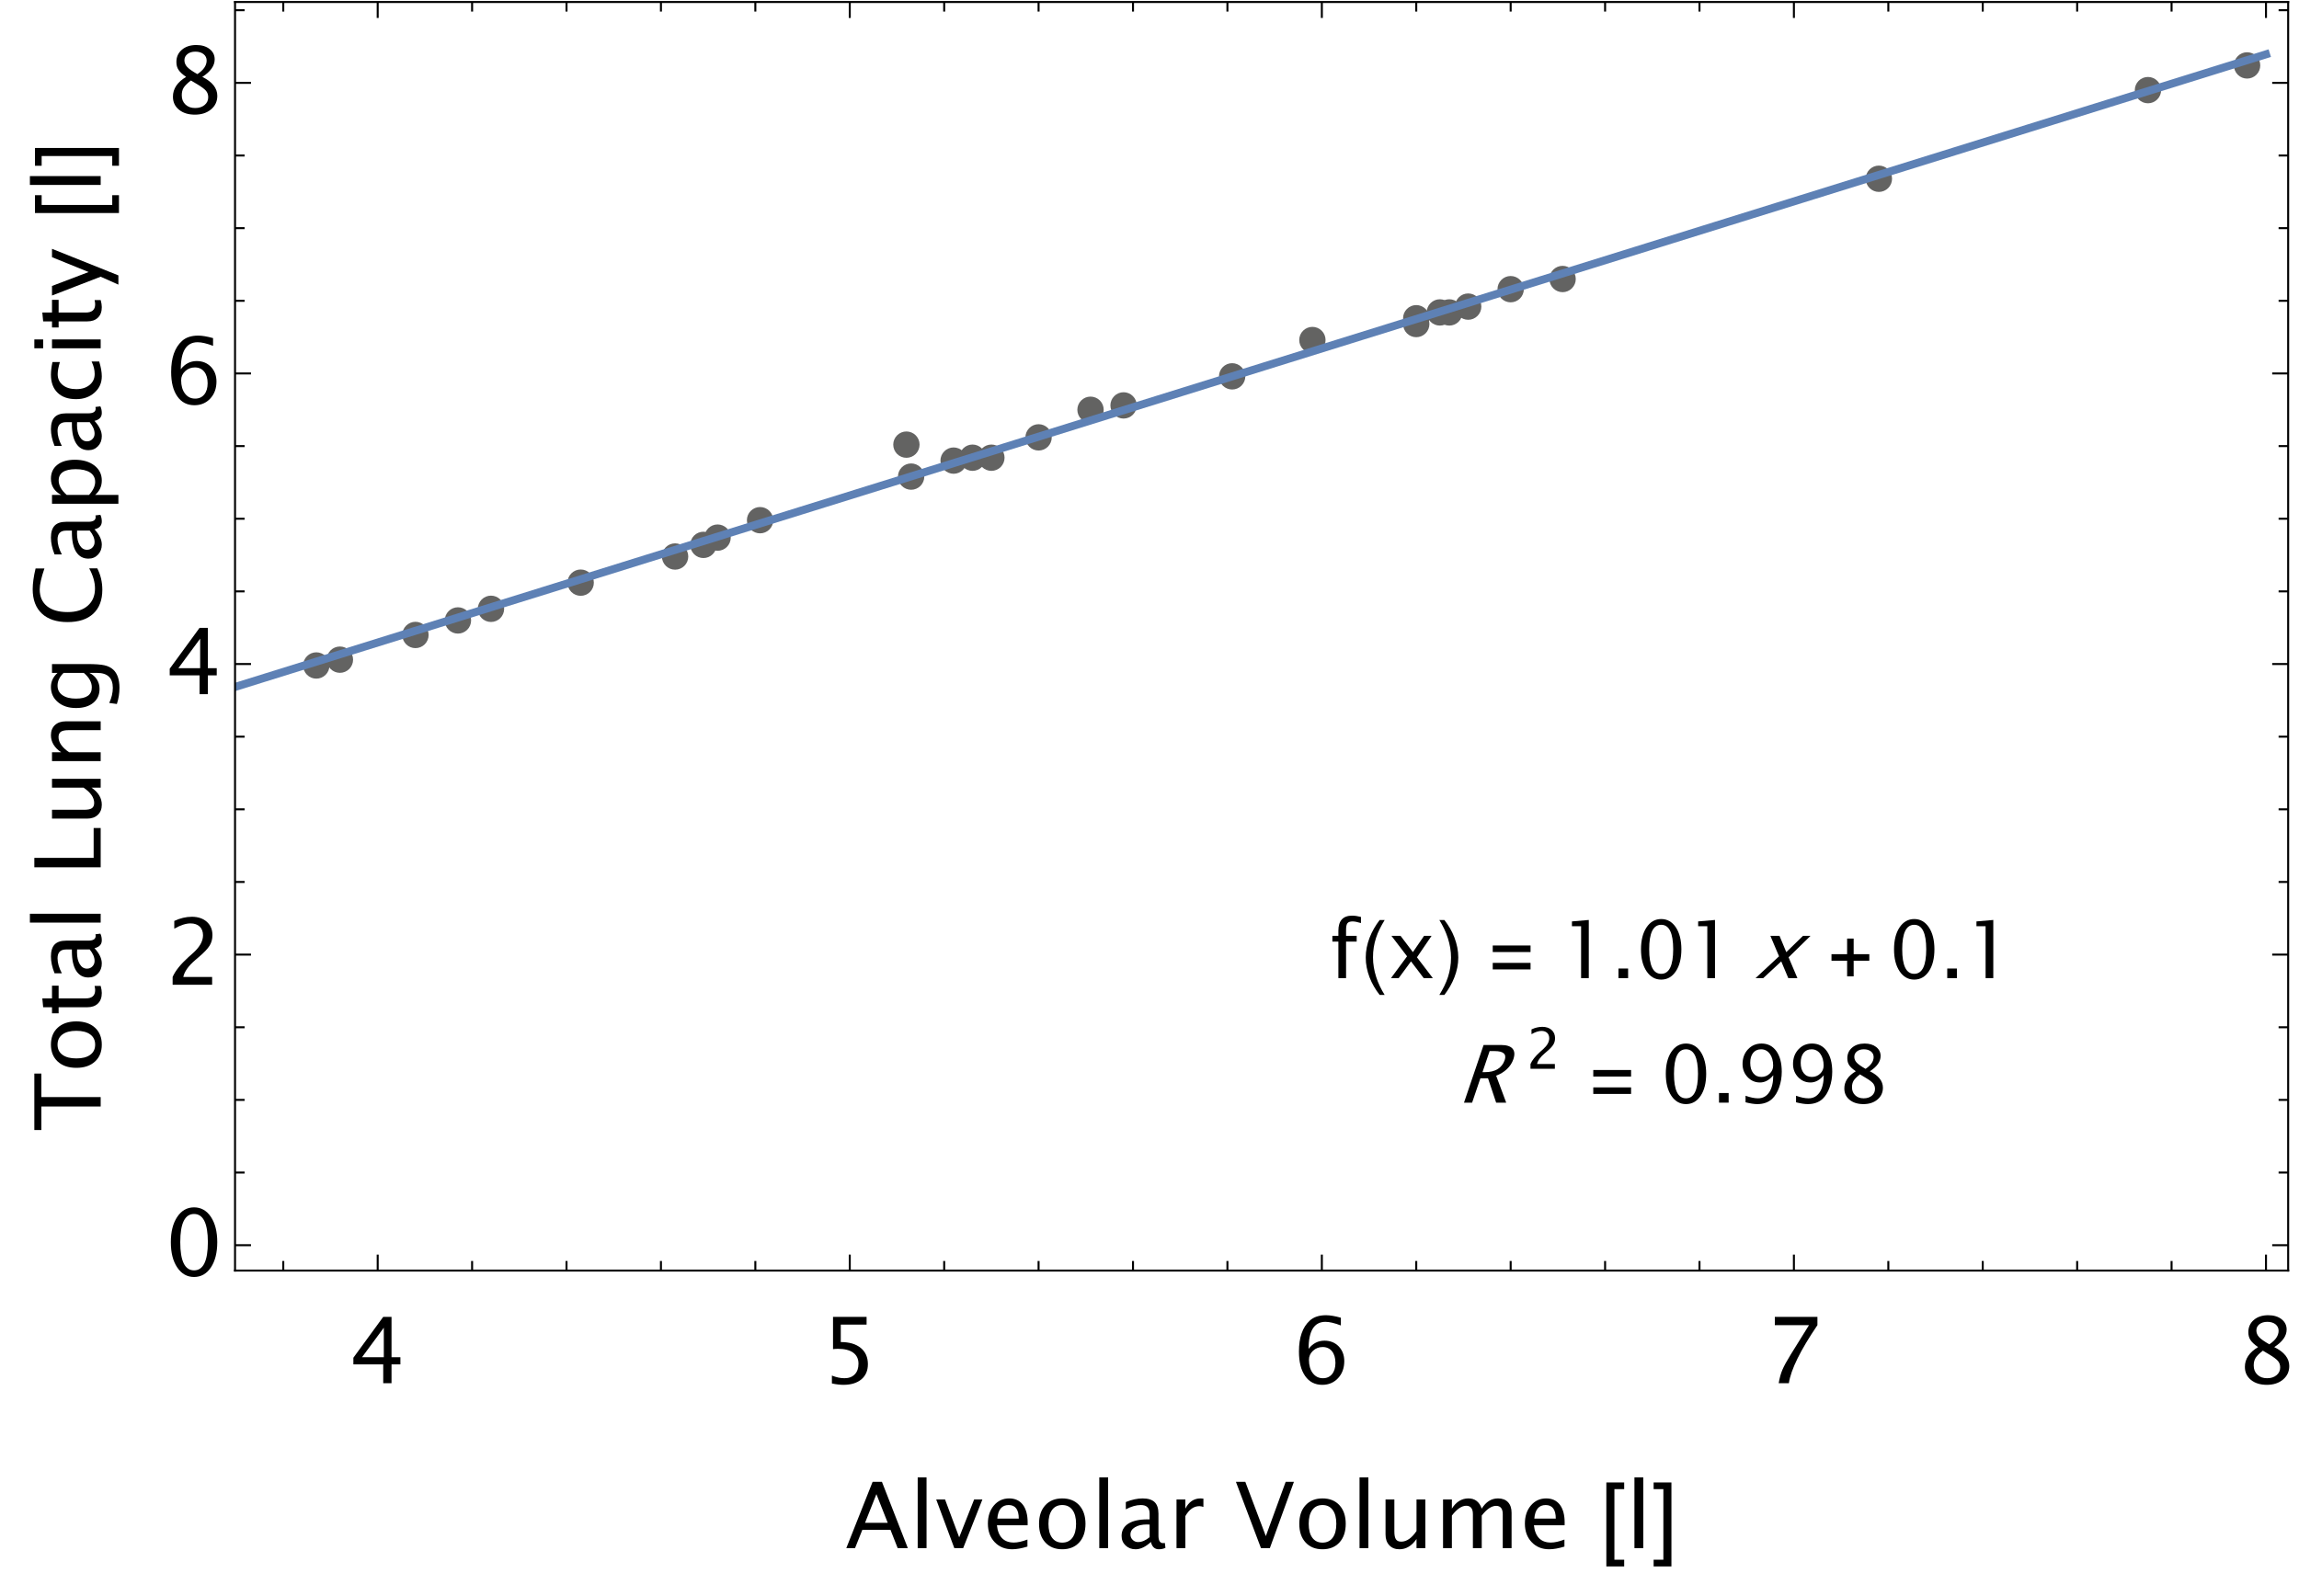 <?xml version="1.0" encoding="UTF-8"?>
<svg xmlns="http://www.w3.org/2000/svg" xmlns:xlink="http://www.w3.org/1999/xlink" width="576pt" height="400pt" viewBox="0 0 576 400" version="1.1">
<defs>
<g>
<symbol overflow="visible" id="glyph0-0">
<path style="stroke:none;" d="M 2.875 0 L 2.875 -14.387 L 14.387 -14.387 L 14.387 0 Z M 3.605 -0.73 L 13.656 -0.73 L 13.656 -13.656 L 3.605 -13.656 Z M 3.605 -0.73 "/>
</symbol>
<symbol overflow="visible" id="glyph0-1">
<path style="stroke:none;" d="M 8.66 0 L 8.66 -4.707 L 1.18 -4.707 L 1.18 -6.379 L 8.66 -16.621 L 10.738 -16.621 L 10.738 -6.516 L 12.961 -6.516 L 12.961 -4.707 L 10.738 -4.707 L 10.738 0 Z M 3.352 -6.516 L 8.805 -6.516 L 8.805 -13.906 Z M 3.352 -6.516 "/>
</symbol>
<symbol overflow="visible" id="glyph0-2">
<path style="stroke:none;" d="M 2.797 0.066 L 2.797 -1.91 C 3.895 -1.465 4.945 -1.242 5.941 -1.246 C 7.035 -1.242 7.895 -1.562 8.52 -2.211 C 9.145 -2.852 9.457 -3.742 9.457 -4.875 C 9.457 -6.086 9.012 -7.012 8.129 -7.652 C 7.242 -8.293 5.969 -8.613 4.301 -8.613 C 3.91 -8.613 3.5 -8.586 3.078 -8.535 L 3.078 -16.621 L 11.488 -16.621 L 11.488 -14.68 L 5.02 -14.68 L 5.02 -10.309 C 7.152 -10.305 8.82 -9.816 10.02 -8.836 C 11.215 -7.855 11.812 -6.496 11.816 -4.762 C 11.812 -3.141 11.266 -1.875 10.18 -0.961 C 9.086 -0.047 7.586 0.41 5.672 0.414 C 4.816 0.41 3.855 0.293 2.797 0.066 Z M 2.797 0.066 "/>
</symbol>
<symbol overflow="visible" id="glyph0-3">
<path style="stroke:none;" d="M 3.953 -8.605 C 5.004 -9.969 6.332 -10.652 7.941 -10.656 C 9.387 -10.652 10.574 -10.172 11.504 -9.215 C 12.426 -8.25 12.891 -7.02 12.895 -5.52 C 12.891 -3.793 12.371 -2.371 11.336 -1.258 C 10.297 -0.145 8.977 0.41 7.379 0.414 C 5.547 0.41 4.117 -0.324 3.086 -1.801 C 2.051 -3.277 1.535 -5.324 1.539 -7.934 C 1.535 -11.449 2.438 -14.031 4.246 -15.68 C 5.223 -16.582 6.578 -17.031 8.312 -17.035 C 9.312 -17.031 10.555 -16.824 12.039 -16.406 L 12.039 -14.465 C 10.473 -15.07 9.184 -15.375 8.176 -15.375 C 5.355 -15.375 3.949 -13.117 3.953 -8.605 Z M 10.68 -5.082 C 10.676 -6.305 10.391 -7.277 9.824 -7.992 C 9.25 -8.703 8.469 -9.059 7.484 -9.062 C 6.535 -9.059 5.727 -8.746 5.055 -8.121 C 4.379 -7.492 4.043 -6.734 4.043 -5.855 C 4.043 -4.461 4.363 -3.348 5.004 -2.508 C 5.645 -1.664 6.492 -1.242 7.555 -1.246 C 8.508 -1.242 9.27 -1.586 9.836 -2.277 C 10.395 -2.961 10.676 -3.895 10.68 -5.082 Z M 10.68 -5.082 "/>
</symbol>
<symbol overflow="visible" id="glyph0-4">
<path style="stroke:none;" d="M 3.461 0 C 3.676 -1.293 3.984 -2.41 4.387 -3.355 C 4.785 -4.297 5.496 -5.594 6.516 -7.242 L 11.051 -14.543 L 2.492 -14.543 L 2.492 -16.621 L 13.164 -16.621 L 13.164 -14.543 C 8.902 -8.262 6.516 -3.414 6.008 0 Z M 3.461 0 "/>
</symbol>
<symbol overflow="visible" id="glyph0-5">
<path style="stroke:none;" d="M 5.289 -9.047 C 4.371 -9.68 3.734 -10.27 3.383 -10.816 C 3.023 -11.363 2.848 -12.02 2.852 -12.793 C 2.848 -14.047 3.309 -15.07 4.234 -15.855 C 5.152 -16.641 6.355 -17.031 7.84 -17.035 C 9.207 -17.031 10.316 -16.699 11.168 -16.035 C 12.02 -15.367 12.445 -14.504 12.445 -13.445 C 12.445 -11.832 11.41 -10.367 9.344 -9.047 C 11.848 -7.816 13.102 -6.23 13.105 -4.297 C 13.102 -2.91 12.578 -1.781 11.531 -0.902 C 10.484 -0.027 9.137 0.41 7.492 0.414 C 5.84 0.41 4.512 0 3.504 -0.824 C 2.492 -1.648 1.984 -2.734 1.988 -4.086 C 1.984 -6.07 3.086 -7.727 5.289 -9.047 Z M 8.109 -9.742 C 9.656 -10.758 10.43 -11.895 10.434 -13.148 C 10.43 -13.812 10.168 -14.348 9.652 -14.762 C 9.129 -15.168 8.449 -15.375 7.613 -15.375 C 6.793 -15.375 6.133 -15.172 5.625 -14.773 C 5.117 -14.367 4.863 -13.848 4.863 -13.215 C 4.863 -12.59 5.094 -12.031 5.555 -11.539 C 6.016 -11.039 6.867 -10.441 8.109 -9.742 Z M 6.492 -8.148 C 5.602 -7.457 4.996 -6.855 4.676 -6.348 C 4.355 -5.832 4.195 -5.195 4.199 -4.434 C 4.195 -3.48 4.504 -2.711 5.121 -2.125 C 5.734 -1.535 6.543 -1.242 7.547 -1.246 C 8.512 -1.242 9.297 -1.492 9.91 -1.996 C 10.52 -2.496 10.828 -3.148 10.828 -3.949 C 10.828 -4.594 10.637 -5.137 10.258 -5.582 C 9.879 -6.023 9.148 -6.566 8.062 -7.215 Z M 6.492 -8.148 "/>
</symbol>
<symbol overflow="visible" id="glyph0-6">
<path style="stroke:none;" d="M 7.277 0.414 C 5.531 0.41 4.125 -0.387 3.059 -1.98 C 1.992 -3.578 1.457 -5.688 1.461 -8.312 C 1.457 -10.93 1.992 -13.039 3.059 -14.637 C 4.125 -16.234 5.531 -17.031 7.277 -17.035 C 9.027 -17.031 10.434 -16.234 11.5 -14.645 C 12.559 -13.047 13.09 -10.938 13.094 -8.312 C 13.09 -5.688 12.559 -3.578 11.5 -1.98 C 10.434 -0.387 9.027 0.41 7.277 0.414 Z M 7.273 -1.246 C 9.578 -1.242 10.734 -3.598 10.738 -8.312 C 10.734 -13.02 9.578 -15.375 7.273 -15.375 C 4.969 -15.375 3.82 -13.02 3.82 -8.312 C 3.82 -3.598 4.969 -1.242 7.273 -1.246 Z M 7.273 -1.246 "/>
</symbol>
<symbol overflow="visible" id="glyph0-7">
<path style="stroke:none;" d="M 1.91 0 L 1.91 -1.941 C 2.551 -3.441 3.852 -5.082 5.812 -6.863 L 7.078 -7.996 C 8.707 -9.469 9.52 -10.934 9.523 -12.387 C 9.52 -13.316 9.242 -14.047 8.688 -14.578 C 8.129 -15.109 7.359 -15.375 6.383 -15.375 C 5.234 -15.375 3.883 -14.934 2.324 -14.051 L 2.324 -15.992 C 3.797 -16.684 5.266 -17.031 6.727 -17.035 C 8.281 -17.031 9.527 -16.613 10.473 -15.777 C 11.41 -14.938 11.883 -13.828 11.883 -12.445 C 11.883 -11.445 11.645 -10.559 11.168 -9.793 C 10.691 -9.02 9.805 -8.086 8.512 -6.984 L 7.66 -6.254 C 5.879 -4.746 4.855 -3.309 4.582 -1.941 L 11.805 -1.941 L 11.805 0 Z M 1.91 0 "/>
</symbol>
<symbol overflow="visible" id="glyph0-8">
<path style="stroke:none;" d="M 0.191 0 L 6.785 -16.621 L 9.121 -16.621 L 15.609 0 L 13.066 0 L 11.262 -4.594 L 4.211 -4.594 L 2.379 0 Z M 4.887 -6.355 L 10.57 -6.355 L 7.734 -13.535 Z M 4.887 -6.355 "/>
</symbol>
<symbol overflow="visible" id="glyph0-9">
<path style="stroke:none;" d="M 2.211 0 L 2.211 -17.734 L 4.426 -17.734 L 4.426 0 Z M 2.211 0 "/>
</symbol>
<symbol overflow="visible" id="glyph0-10">
<path style="stroke:none;" d="M 4.738 0 L 0.203 -12.195 L 2.418 -12.195 L 5.957 -2.711 L 9.703 -12.195 L 11.77 -12.195 L 6.953 0 Z M 4.738 0 "/>
</symbol>
<symbol overflow="visible" id="glyph0-11">
<path style="stroke:none;" d="M 11.152 -0.395 C 9.668 0.059 8.398 0.281 7.344 0.281 C 5.535 0.281 4.07 -0.312 2.941 -1.508 C 1.809 -2.695 1.242 -4.242 1.246 -6.148 C 1.242 -7.992 1.742 -9.508 2.746 -10.691 C 3.742 -11.871 5.02 -12.461 6.582 -12.465 C 8.051 -12.461 9.191 -11.938 10 -10.887 C 10.801 -9.832 11.203 -8.34 11.207 -6.414 L 11.195 -5.738 L 3.504 -5.738 C 3.824 -2.844 5.242 -1.398 7.762 -1.402 C 8.68 -1.398 9.809 -1.652 11.152 -2.156 Z M 3.605 -7.402 L 8.984 -7.402 C 8.98 -9.668 8.137 -10.805 6.445 -10.805 C 4.746 -10.805 3.797 -9.668 3.605 -7.402 Z M 3.605 -7.402 "/>
</symbol>
<symbol overflow="visible" id="glyph0-12">
<path style="stroke:none;" d="M 7.062 0.281 C 5.27 0.281 3.855 -0.289 2.812 -1.438 C 1.766 -2.578 1.242 -4.133 1.246 -6.098 C 1.242 -8.055 1.766 -9.605 2.812 -10.75 C 3.855 -11.891 5.27 -12.461 7.062 -12.465 C 8.852 -12.461 10.27 -11.891 11.316 -10.75 C 12.355 -9.605 12.879 -8.055 12.883 -6.098 C 12.879 -4.133 12.355 -2.578 11.316 -1.438 C 10.27 -0.289 8.852 0.281 7.062 0.281 Z M 7.059 -1.383 C 8.156 -1.383 9.008 -1.793 9.613 -2.617 C 10.219 -3.438 10.523 -4.598 10.523 -6.098 C 10.523 -7.594 10.219 -8.754 9.613 -9.574 C 9.008 -10.395 8.156 -10.805 7.059 -10.805 C 5.957 -10.805 5.105 -10.395 4.508 -9.574 C 3.902 -8.754 3.602 -7.594 3.605 -6.098 C 3.602 -4.598 3.902 -3.438 4.508 -2.617 C 5.105 -1.793 5.957 -1.383 7.059 -1.383 Z M 7.059 -1.383 "/>
</symbol>
<symbol overflow="visible" id="glyph0-13">
<path style="stroke:none;" d="M 8.5 -1.551 C 7.176 -0.328 5.898 0.281 4.672 0.281 C 3.656 0.281 2.82 -0.035 2.156 -0.668 C 1.488 -1.301 1.152 -2.098 1.156 -3.066 C 1.152 -4.395 1.715 -5.418 2.836 -6.137 C 3.953 -6.848 5.559 -7.207 7.66 -7.211 L 8.176 -7.211 L 8.176 -8.68 C 8.172 -10.094 7.438 -10.805 5.965 -10.805 C 4.816 -10.805 3.562 -10.445 2.211 -9.727 L 2.211 -11.555 C 3.699 -12.16 5.105 -12.461 6.426 -12.465 C 7.777 -12.461 8.777 -12.152 9.422 -11.539 C 10.062 -10.918 10.383 -9.965 10.387 -8.68 L 10.387 -3.156 C 10.383 -1.887 10.773 -1.254 11.555 -1.258 C 11.652 -1.254 11.793 -1.27 11.984 -1.305 L 12.141 -0.078 C 11.637 0.164 11.082 0.281 10.477 0.281 C 9.445 0.281 8.785 -0.328 8.5 -1.551 Z M 8.176 -2.75 L 8.176 -5.906 L 7.469 -5.93 C 6.238 -5.93 5.246 -5.699 4.496 -5.242 C 3.742 -4.785 3.367 -4.18 3.371 -3.426 C 3.367 -2.891 3.555 -2.441 3.93 -2.078 C 4.301 -1.707 4.758 -1.523 5.301 -1.527 C 6.219 -1.523 7.176 -1.93 8.176 -2.75 Z M 8.176 -2.75 "/>
</symbol>
<symbol overflow="visible" id="glyph0-14">
<path style="stroke:none;" d="M 2.211 0 L 2.211 -12.195 L 4.426 -12.195 L 4.426 -9.906 C 5.297 -11.609 6.57 -12.461 8.242 -12.465 C 8.465 -12.461 8.699 -12.445 8.949 -12.41 L 8.949 -10.332 C 8.566 -10.457 8.23 -10.523 7.941 -10.523 C 6.535 -10.523 5.363 -9.691 4.426 -8.031 L 4.426 0 Z M 2.211 0 "/>
</symbol>
<symbol overflow="visible" id="glyph0-15">
<path style="stroke:none;" d="M 6.684 0 L 0.406 -16.621 L 2.758 -16.621 L 7.898 -3.012 L 12.871 -16.621 L 14.938 -16.621 L 8.906 0 Z M 6.684 0 "/>
</symbol>
<symbol overflow="visible" id="glyph0-16">
<path style="stroke:none;" d="M 9.84 0 L 9.84 -2.293 C 8.66 -0.574 7.234 0.281 5.559 0.281 C 4.492 0.281 3.645 -0.051 3.02 -0.723 C 2.387 -1.391 2.074 -2.297 2.078 -3.438 L 2.078 -12.195 L 4.289 -12.195 L 4.289 -4.156 C 4.289 -3.238 4.422 -2.59 4.688 -2.207 C 4.953 -1.82 5.395 -1.629 6.02 -1.629 C 7.363 -1.629 8.637 -2.516 9.84 -4.289 L 9.84 -12.195 L 12.051 -12.195 L 12.051 0 Z M 9.84 0 "/>
</symbol>
<symbol overflow="visible" id="glyph0-17">
<path style="stroke:none;" d="M 2.211 0 L 2.211 -12.195 L 4.426 -12.195 L 4.426 -9.906 C 5.496 -11.609 6.879 -12.461 8.574 -12.465 C 10.199 -12.461 11.312 -11.609 11.906 -9.906 C 12.953 -11.609 14.312 -12.461 15.992 -12.465 C 17.059 -12.461 17.891 -12.145 18.488 -11.516 C 19.082 -10.883 19.383 -10 19.383 -8.863 L 19.383 0 L 17.172 0 L 17.172 -8.516 C 17.168 -9.902 16.617 -10.598 15.516 -10.602 C 14.367 -10.598 13.164 -9.789 11.906 -8.168 L 11.906 0 L 9.691 0 L 9.691 -8.523 C 9.691 -9.922 9.129 -10.621 8.008 -10.625 C 6.891 -10.621 5.695 -9.805 4.426 -8.176 L 4.426 0 Z M 2.211 0 "/>
</symbol>
<symbol overflow="visible" id="glyph1-0">
<path style="stroke:none;" d="M 1.438 0 L 1.438 -18.395 L 10.062 -18.395 L 10.062 0 Z M 2.875 -1.438 L 8.625 -1.438 L 8.625 -16.957 L 2.875 -16.957 Z M 2.875 -1.438 "/>
</symbol>
<symbol overflow="visible" id="glyph1-1">
<path style="stroke:none;" d="M 6.031 4.582 L 1.562 4.582 L 1.562 -16.465 L 6.031 -16.465 L 6.031 -14.789 L 3.582 -14.789 L 3.582 2.898 L 6.031 2.898 Z M 6.031 4.582 "/>
</symbol>
<symbol overflow="visible" id="glyph1-2">
<path style="stroke:none;" d="M 4.828 4.582 L 0.371 4.582 L 0.371 2.898 L 2.809 2.898 L 2.809 -14.789 L 0.371 -14.789 L 0.371 -16.465 L 4.828 -16.465 Z M 4.828 4.582 "/>
</symbol>
<symbol overflow="visible" id="glyph2-0">
<path style="stroke:none;" d="M 0 -2.875 L -14.387 -2.875 L -14.387 -14.387 L 0 -14.387 Z M -0.73 -3.605 L -0.73 -13.656 L -13.656 -13.656 L -13.656 -3.605 Z M -0.73 -3.605 "/>
</symbol>
<symbol overflow="visible" id="glyph2-1">
<path style="stroke:none;" d="M 0 -6.098 L -14.859 -6.098 L -14.859 -0.203 L -16.621 -0.203 L -16.621 -14.352 L -14.859 -14.352 L -14.859 -8.457 L 0 -8.457 Z M 0 -6.098 "/>
</symbol>
<symbol overflow="visible" id="glyph2-2">
<path style="stroke:none;" d="M 0.281 -7.062 C 0.281 -5.27 -0.289 -3.855 -1.438 -2.812 C -2.578 -1.766 -4.133 -1.242 -6.098 -1.246 C -8.055 -1.242 -9.605 -1.766 -10.75 -2.812 C -11.891 -3.855 -12.461 -5.27 -12.465 -7.062 C -12.461 -8.852 -11.891 -10.27 -10.75 -11.316 C -9.605 -12.355 -8.055 -12.879 -6.098 -12.883 C -4.133 -12.879 -2.578 -12.355 -1.438 -11.316 C -0.289 -10.27 0.281 -8.852 0.281 -7.062 Z M -1.383 -7.059 C -1.383 -8.156 -1.793 -9.008 -2.617 -9.613 C -3.438 -10.219 -4.598 -10.523 -6.098 -10.523 C -7.594 -10.523 -8.754 -10.219 -9.574 -9.613 C -10.395 -9.008 -10.805 -8.156 -10.805 -7.059 C -10.805 -5.957 -10.395 -5.105 -9.574 -4.508 C -8.754 -3.902 -7.594 -3.602 -6.098 -3.605 C -4.598 -3.602 -3.438 -3.902 -2.617 -4.508 C -1.793 -5.105 -1.383 -5.957 -1.383 -7.059 Z M -1.383 -7.059 "/>
</symbol>
<symbol overflow="visible" id="glyph2-3">
<path style="stroke:none;" d="M 0 -7.648 C 0.188 -6.961 0.281 -6.371 0.281 -5.875 C 0.281 -4.746 -0.039 -3.867 -0.684 -3.242 C -1.328 -2.609 -2.223 -2.297 -3.371 -2.301 L -10.535 -2.301 L -10.535 -0.773 L -12.195 -0.773 L -12.195 -2.301 L -14.41 -2.301 L -14.621 -4.516 L -12.195 -4.516 L -12.195 -7.703 L -10.535 -7.703 L -10.535 -4.516 L -3.773 -4.516 C -2.18 -4.512 -1.383 -5.199 -1.383 -6.582 C -1.383 -6.871 -1.43 -7.227 -1.527 -7.648 Z M 0 -7.648 "/>
</symbol>
<symbol overflow="visible" id="glyph2-4">
<path style="stroke:none;" d="M -1.551 -8.5 C -0.328 -7.176 0.281 -5.898 0.281 -4.672 C 0.281 -3.656 -0.035 -2.82 -0.668 -2.156 C -1.301 -1.488 -2.098 -1.152 -3.066 -1.156 C -4.395 -1.152 -5.418 -1.715 -6.137 -2.836 C -6.848 -3.953 -7.207 -5.559 -7.211 -7.66 L -7.211 -8.176 L -8.68 -8.176 C -10.094 -8.172 -10.805 -7.438 -10.805 -5.965 C -10.805 -4.816 -10.445 -3.562 -9.727 -2.211 L -11.555 -2.211 C -12.16 -3.699 -12.461 -5.105 -12.465 -6.426 C -12.461 -7.777 -12.152 -8.777 -11.539 -9.422 C -10.918 -10.062 -9.965 -10.383 -8.68 -10.387 L -3.156 -10.387 C -1.887 -10.383 -1.254 -10.773 -1.258 -11.555 C -1.254 -11.652 -1.27 -11.793 -1.305 -11.984 L -0.078 -12.141 C 0.164 -11.637 0.281 -11.082 0.281 -10.477 C 0.281 -9.445 -0.328 -8.785 -1.551 -8.5 Z M -2.75 -8.176 L -5.906 -8.176 L -5.93 -7.469 C -5.93 -6.238 -5.699 -5.246 -5.242 -4.496 C -4.785 -3.742 -4.18 -3.367 -3.426 -3.371 C -2.891 -3.367 -2.441 -3.555 -2.078 -3.93 C -1.707 -4.301 -1.523 -4.758 -1.527 -5.301 C -1.523 -6.219 -1.93 -7.176 -2.75 -8.176 Z M -2.75 -8.176 "/>
</symbol>
<symbol overflow="visible" id="glyph2-5">
<path style="stroke:none;" d="M 0 -2.211 L -17.734 -2.211 L -17.734 -4.426 L 0 -4.426 Z M 0 -2.211 "/>
</symbol>
<symbol overflow="visible" id="glyph2-6">
<path style="stroke:none;" d="M 0 -2.145 L -16.621 -2.145 L -16.621 -4.504 L -1.762 -4.504 L -1.762 -11.984 L 0 -11.984 Z M 0 -2.145 "/>
</symbol>
<symbol overflow="visible" id="glyph2-7">
<path style="stroke:none;" d="M 0 -9.84 L -2.293 -9.84 C -0.574 -8.66 0.281 -7.234 0.281 -5.559 C 0.281 -4.492 -0.051 -3.645 -0.723 -3.02 C -1.391 -2.387 -2.297 -2.074 -3.438 -2.078 L -12.195 -2.078 L -12.195 -4.289 L -4.156 -4.289 C -3.238 -4.289 -2.59 -4.422 -2.207 -4.688 C -1.82 -4.953 -1.629 -5.395 -1.629 -6.02 C -1.629 -7.363 -2.516 -8.637 -4.289 -9.84 L -12.195 -9.84 L -12.195 -12.051 L 0 -12.051 Z M 0 -9.84 "/>
</symbol>
<symbol overflow="visible" id="glyph2-8">
<path style="stroke:none;" d="M 0 -2.211 L -12.195 -2.211 L -12.195 -4.426 L -9.906 -4.426 C -11.609 -5.59 -12.461 -7.02 -12.465 -8.715 C -12.461 -9.773 -12.129 -10.617 -11.461 -11.246 C -10.789 -11.867 -9.887 -12.18 -8.762 -12.184 L 0 -12.184 L 0 -9.973 L -8.043 -9.973 C -8.945 -9.973 -9.59 -9.84 -9.977 -9.574 C -10.363 -9.309 -10.559 -8.867 -10.559 -8.254 C -10.559 -6.898 -9.668 -5.621 -7.895 -4.426 L 0 -4.426 Z M 0 -2.211 "/>
</symbol>
<symbol overflow="visible" id="glyph2-9">
<path style="stroke:none;" d="M 4.055 -2.258 L 2.145 -2.516 C 2.742 -3.793 3.039 -5.062 3.043 -6.316 C 3.039 -8.805 1.723 -10.047 -0.922 -10.051 L -2.84 -10.051 C -2.031 -9.664 -1.402 -9.121 -0.953 -8.414 C -0.504 -7.703 -0.281 -6.914 -0.281 -6.047 C -0.281 -4.57 -0.809 -3.398 -1.871 -2.539 C -2.926 -1.672 -4.363 -1.242 -6.176 -1.246 C -8.031 -1.242 -9.543 -1.734 -10.711 -2.719 C -11.879 -3.699 -12.461 -4.969 -12.465 -6.531 C -12.461 -7.895 -11.91 -9.066 -10.805 -10.051 L -12.195 -10.051 L -12.195 -12.266 L -3.324 -12.266 C -1.41 -12.262 0 -12.164 0.914 -11.965 C 1.832 -11.766 2.582 -11.391 3.168 -10.848 C 4.191 -9.879 4.703 -8.371 4.707 -6.324 C 4.703 -4.91 4.488 -3.555 4.055 -2.258 Z M -4.23 -10.051 L -9.289 -10.051 C -10.297 -9.074 -10.805 -8.016 -10.805 -6.867 C -10.805 -5.844 -10.395 -5.043 -9.582 -4.469 C -8.762 -3.891 -7.633 -3.602 -6.195 -3.605 C -3.543 -3.602 -2.219 -4.543 -2.223 -6.43 C -2.219 -7.707 -2.891 -8.914 -4.23 -10.051 Z M -4.23 -10.051 "/>
</symbol>
<symbol overflow="visible" id="glyph2-10">
<path style="stroke:none;" d="M -0.855 -14.633 C -0.012 -12.992 0.41 -11.203 0.414 -9.266 C 0.41 -6.68 -0.344 -4.684 -1.852 -3.277 C -3.363 -1.867 -5.512 -1.164 -8.301 -1.168 C -11.074 -1.164 -13.223 -1.883 -14.75 -3.316 C -16.27 -4.75 -17.031 -6.773 -17.035 -9.391 C -17.031 -10.871 -16.789 -12.609 -16.309 -14.609 L -14.094 -14.609 C -14.875 -12.328 -15.27 -10.574 -15.273 -9.344 C -15.27 -7.535 -14.66 -6.137 -13.441 -5.152 C -12.223 -4.16 -10.5 -3.668 -8.277 -3.672 C -6.148 -3.668 -4.473 -4.195 -3.254 -5.254 C -2.031 -6.309 -1.422 -7.754 -1.426 -9.59 C -1.422 -11.152 -1.906 -12.832 -2.875 -14.633 Z M -0.855 -14.633 "/>
</symbol>
<symbol overflow="visible" id="glyph2-11">
<path style="stroke:none;" d="M 4.438 -2.211 L -12.195 -2.211 L -12.195 -4.426 L -9.906 -4.426 C -11.609 -5.328 -12.461 -6.688 -12.465 -8.5 C -12.461 -9.965 -11.926 -11.121 -10.859 -11.965 C -9.785 -12.809 -8.324 -13.23 -6.469 -13.23 C -4.445 -13.23 -2.812 -12.75 -1.578 -11.797 C -0.336 -10.84 0.281 -9.586 0.281 -8.031 C 0.281 -6.582 -0.273 -5.379 -1.383 -4.426 L 4.438 -4.426 Z M -2.906 -4.426 C -1.891 -5.559 -1.383 -6.645 -1.383 -7.684 C -1.383 -8.699 -1.805 -9.484 -2.652 -10.039 C -3.5 -10.59 -4.695 -10.867 -6.238 -10.871 C -9.094 -10.867 -10.523 -9.926 -10.523 -8.043 C -10.523 -6.805 -9.852 -5.598 -8.516 -4.426 Z M -2.906 -4.426 "/>
</symbol>
<symbol overflow="visible" id="glyph2-12">
<path style="stroke:none;" d="M -0.371 -10.68 C 0.066 -9.246 0.281 -8.012 0.281 -6.973 C 0.281 -5.324 -0.328 -3.957 -1.547 -2.875 C -2.766 -1.785 -4.305 -1.242 -6.164 -1.246 C -8.148 -1.242 -9.691 -1.777 -10.801 -2.855 C -11.906 -3.926 -12.461 -5.426 -12.465 -7.355 C -12.461 -8.301 -12.332 -9.367 -12.074 -10.547 L -10.219 -10.547 C -10.586 -9.297 -10.77 -8.277 -10.77 -7.496 C -10.77 -6.355 -10.344 -5.449 -9.496 -4.77 C -8.645 -4.09 -7.512 -3.75 -6.098 -3.75 C -4.727 -3.75 -3.617 -4.102 -2.773 -4.805 C -1.922 -5.508 -1.5 -6.426 -1.504 -7.562 C -1.5 -8.57 -1.758 -9.609 -2.281 -10.68 Z M -0.371 -10.68 "/>
</symbol>
<symbol overflow="visible" id="glyph2-13">
<path style="stroke:none;" d="M 0 -2.211 L -12.195 -2.211 L -12.195 -4.426 L 0 -4.426 Z M -14.41 -2.211 L -16.621 -2.211 L -16.621 -4.426 L -14.41 -4.426 Z M -14.41 -2.211 "/>
</symbol>
<symbol overflow="visible" id="glyph2-14">
<path style="stroke:none;" d="M 4.438 -2.91 L -0.004 -4.895 L -12.195 -0.18 L -12.195 -2.574 L -3.02 -6.066 L -12.195 -9.789 L -12.195 -11.883 L 4.438 -5.223 Z M 4.438 -2.91 "/>
</symbol>
<symbol overflow="visible" id="glyph3-0">
<path style="stroke:none;" d="M 0 -1.438 L -18.395 -1.438 L -18.395 -10.062 L 0 -10.062 Z M -1.438 -2.875 L -1.438 -8.625 L -16.957 -8.625 L -16.957 -2.875 Z M -1.438 -2.875 "/>
</symbol>
<symbol overflow="visible" id="glyph3-1">
<path style="stroke:none;" d="M 4.582 -6.031 L 4.582 -1.562 L -16.465 -1.562 L -16.465 -6.031 L -14.789 -6.031 L -14.789 -3.582 L 2.898 -3.582 L 2.898 -6.031 Z M 4.582 -6.031 "/>
</symbol>
<symbol overflow="visible" id="glyph3-2">
<path style="stroke:none;" d="M 4.582 -4.828 L 4.582 -0.371 L 2.898 -0.371 L 2.898 -2.809 L -14.789 -2.809 L -14.789 -0.371 L -16.465 -0.371 L -16.465 -4.828 Z M 4.582 -4.828 "/>
</symbol>
<symbol overflow="visible" id="glyph4-0">
<path style="stroke:none;" d="M 2.5 0 L 2.5 -12.512 L 12.512 -12.512 L 12.512 0 Z M 3.137 -0.637 L 11.875 -0.637 L 11.875 -11.875 L 3.137 -11.875 Z M 3.137 -0.637 "/>
</symbol>
<symbol overflow="visible" id="glyph4-1">
<path style="stroke:none;" d="M 2.285 0 L 2.285 -9.16 L 0.781 -9.16 L 0.781 -10.605 L 2.285 -10.605 L 2.285 -11.875 C 2.285 -14.398 3.438 -15.66 5.742 -15.664 C 6.387 -15.66 7.117 -15.555 7.941 -15.344 L 7.941 -13.809 C 7.066 -14.078 6.371 -14.215 5.855 -14.219 C 5.215 -14.215 4.781 -14.062 4.555 -13.766 C 4.32 -13.461 4.207 -12.902 4.211 -12.082 L 4.211 -10.605 L 6.867 -10.605 L 6.867 -9.16 L 4.211 -9.16 L 4.211 0 Z M 2.285 0 "/>
</symbol>
<symbol overflow="visible" id="glyph4-2">
<path style="stroke:none;" d="M 0.859 0 L 4.895 -5.473 L 0.977 -10.605 L 3.262 -10.605 L 6.355 -6.52 L 9.156 -10.605 L 11.035 -10.605 L 7.371 -5.223 L 11.359 0 L 9.074 0 L 5.879 -4.203 L 2.789 0 Z M 0.859 0 "/>
</symbol>
<symbol overflow="visible" id="glyph4-3">
<path style="stroke:none;" d="M 5.234 0 L 5.234 -13.008 L 2.941 -13.008 L 2.941 -14.219 L 7.16 -14.582 L 7.16 0 Z M 5.234 0 "/>
</symbol>
<symbol overflow="visible" id="glyph4-4">
<path style="stroke:none;" d="M 1.953 0 L 1.953 -2.414 L 4.367 -2.414 L 4.367 0 Z M 1.953 0 "/>
</symbol>
<symbol overflow="visible" id="glyph4-5">
<path style="stroke:none;" d="M 6.328 0.363 C 4.812 0.363 3.59 -0.332 2.66 -1.723 C 1.73 -3.113 1.266 -4.945 1.27 -7.227 C 1.266 -9.5 1.73 -11.336 2.66 -12.73 C 3.59 -14.117 4.812 -14.812 6.328 -14.816 C 7.852 -14.812 9.074 -14.117 10 -12.734 C 10.922 -11.344 11.383 -9.508 11.387 -7.227 C 11.383 -4.945 10.922 -3.113 10 -1.723 C 9.074 -0.332 7.852 0.363 6.328 0.363 Z M 6.324 -1.086 C 8.328 -1.082 9.332 -3.129 9.336 -7.227 C 9.332 -11.32 8.328 -13.371 6.324 -13.371 C 4.316 -13.371 3.316 -11.32 3.32 -7.227 C 3.316 -3.129 4.316 -1.082 6.324 -1.086 Z M 6.324 -1.086 "/>
</symbol>
<symbol overflow="visible" id="glyph4-6">
<path style="stroke:none;" d="M 2.277 -0.09 L 2.277 -1.73 C 3.5 -1.297 4.543 -1.082 5.402 -1.086 C 6.598 -1.082 7.531 -1.594 8.207 -2.613 C 8.879 -3.629 9.215 -5.047 9.219 -6.867 C 8.238 -5.66 7.129 -5.055 5.891 -5.059 C 4.668 -5.055 3.637 -5.504 2.793 -6.402 C 1.945 -7.297 1.523 -8.391 1.523 -9.68 C 1.523 -11.156 1.973 -12.379 2.875 -13.355 C 3.777 -14.324 4.914 -14.812 6.281 -14.816 C 7.848 -14.812 9.082 -14.184 9.988 -12.926 C 10.891 -11.664 11.344 -9.938 11.348 -7.754 C 11.344 -6.355 11.125 -5.047 10.691 -3.824 C 10.254 -2.594 9.668 -1.637 8.938 -0.957 C 7.988 -0.074 6.75 0.363 5.215 0.363 C 4.457 0.363 3.477 0.215 2.277 -0.09 Z M 3.449 -10.004 C 3.445 -8.902 3.695 -8.035 4.199 -7.398 C 4.699 -6.762 5.375 -6.445 6.23 -6.445 C 7.047 -6.445 7.746 -6.719 8.324 -7.273 C 8.898 -7.82 9.188 -8.488 9.191 -9.273 C 9.188 -10.5 8.91 -11.488 8.355 -12.242 C 7.797 -12.992 7.066 -13.371 6.164 -13.371 C 5.316 -13.371 4.652 -13.07 4.172 -12.473 C 3.688 -11.871 3.445 -11.047 3.449 -10.004 Z M 3.449 -10.004 "/>
</symbol>
<symbol overflow="visible" id="glyph4-7">
<path style="stroke:none;" d="M 4.602 -7.867 C 3.805 -8.418 3.254 -8.93 2.945 -9.406 C 2.633 -9.879 2.477 -10.453 2.48 -11.125 C 2.477 -12.215 2.879 -13.102 3.68 -13.789 C 4.48 -14.469 5.523 -14.812 6.816 -14.816 C 8.004 -14.812 8.969 -14.523 9.711 -13.945 C 10.445 -13.367 10.816 -12.613 10.82 -11.691 C 10.816 -10.289 9.918 -9.016 8.125 -7.867 C 10.305 -6.797 11.395 -5.422 11.398 -3.738 C 11.395 -2.535 10.941 -1.551 10.031 -0.785 C 9.117 -0.02 7.945 0.363 6.516 0.363 C 5.082 0.363 3.926 0.004 3.047 -0.715 C 2.168 -1.434 1.727 -2.379 1.73 -3.551 C 1.727 -5.281 2.684 -6.719 4.602 -7.867 Z M 7.051 -8.473 C 8.395 -9.355 9.07 -10.34 9.074 -11.434 C 9.07 -12.012 8.844 -12.48 8.395 -12.836 C 7.938 -13.191 7.348 -13.371 6.621 -13.371 C 5.91 -13.371 5.332 -13.195 4.895 -12.848 C 4.449 -12.496 4.23 -12.043 4.23 -11.492 C 4.23 -10.945 4.43 -10.461 4.828 -10.035 C 5.227 -9.602 5.965 -9.082 7.051 -8.473 Z M 5.645 -7.086 C 4.867 -6.484 4.344 -5.965 4.066 -5.52 C 3.789 -5.074 3.648 -4.52 3.652 -3.855 C 3.648 -3.027 3.918 -2.359 4.453 -1.852 C 4.984 -1.34 5.688 -1.082 6.562 -1.086 C 7.402 -1.082 8.086 -1.301 8.617 -1.738 C 9.145 -2.172 9.41 -2.738 9.414 -3.438 C 9.41 -3.992 9.246 -4.465 8.922 -4.855 C 8.59 -5.242 7.953 -5.715 7.012 -6.273 Z M 5.645 -7.086 "/>
</symbol>
<symbol overflow="visible" id="glyph5-0">
<path style="stroke:none;" d="M 1.25 0 L 1.25 -15.996 L 8.75 -15.996 L 8.75 0 Z M 2.5 -1.25 L 7.5 -1.25 L 7.5 -14.746 L 2.5 -14.746 Z M 2.5 -1.25 "/>
</symbol>
<symbol overflow="visible" id="glyph5-1">
<path style="stroke:none;" d="M 5.938 4.199 L 4.68 4.199 C 4.156 3.531 3.684 2.828 3.258 2.094 C 2.828 1.352 2.461 0.59 2.156 -0.203 C 1.852 -0.996 1.613 -1.812 1.449 -2.648 C 1.281 -3.48 1.199 -4.32 1.203 -5.176 C 1.199 -6.039 1.285 -6.887 1.457 -7.719 C 1.625 -8.547 1.863 -9.355 2.168 -10.145 C 2.473 -10.93 2.836 -11.695 3.266 -12.438 C 3.688 -13.176 4.16 -13.883 4.68 -14.562 L 5.938 -14.562 C 5.473 -13.805 5.062 -13.062 4.699 -12.328 C 4.332 -11.594 4.023 -10.848 3.781 -10.094 C 3.531 -9.332 3.344 -8.551 3.215 -7.75 C 3.082 -6.941 3.016 -6.09 3.02 -5.195 C 3.016 -4.359 3.086 -3.531 3.227 -2.715 C 3.363 -1.891 3.559 -1.086 3.816 -0.297 C 4.066 0.496 4.375 1.266 4.734 2.016 C 5.094 2.766 5.492 3.492 5.938 4.199 Z M 5.938 4.199 "/>
</symbol>
<symbol overflow="visible" id="glyph5-2">
<path style="stroke:none;" d="M 5.461 -5.176 C 5.461 -4.312 5.375 -3.469 5.207 -2.641 C 5.035 -1.809 4.797 -1 4.492 -0.215 C 4.184 0.574 3.816 1.336 3.395 2.074 C 2.965 2.812 2.496 3.52 1.984 4.199 L 0.723 4.199 C 1.176 3.453 1.586 2.715 1.953 1.98 C 2.312 1.246 2.621 0.5 2.871 -0.262 C 3.117 -1.023 3.305 -1.809 3.441 -2.617 C 3.574 -3.422 3.645 -4.27 3.645 -5.156 C 3.645 -5.988 3.574 -6.812 3.434 -7.637 C 3.293 -8.453 3.094 -9.262 2.84 -10.055 C 2.586 -10.844 2.277 -11.617 1.918 -12.375 C 1.555 -13.129 1.156 -13.855 0.723 -14.562 L 1.984 -14.562 C 2.504 -13.895 2.98 -13.195 3.41 -12.457 C 3.84 -11.715 4.203 -10.945 4.508 -10.152 C 4.805 -9.352 5.039 -8.535 5.211 -7.699 C 5.375 -6.863 5.461 -6.02 5.461 -5.176 Z M 5.461 -5.176 "/>
</symbol>
<symbol overflow="visible" id="glyph5-3">
<path style="stroke:none;" d="M 10.578 -6.543 L 1.105 -6.543 L 1.105 -8.184 L 10.578 -8.184 Z M 10.578 -2.188 L 1.105 -2.188 L 1.105 -3.828 L 10.578 -3.828 Z M 10.578 -2.188 "/>
</symbol>
<symbol overflow="visible" id="glyph5-4">
<path style="stroke:none;" d="M 10.578 -4.367 L 6.66 -4.367 L 6.66 -0.449 L 5.02 -0.449 L 5.02 -4.367 L 1.105 -4.367 L 1.105 -6.008 L 5.02 -6.008 L 5.02 -9.922 L 6.66 -9.922 L 6.66 -6.008 L 10.578 -6.008 Z M 10.578 -4.367 "/>
</symbol>
<symbol overflow="visible" id="glyph6-0">
<path style="stroke:none;" d="M 2.5 0 L 6.75 -12.512 L 16.762 -12.512 L 12.512 0 Z M 3.352 -0.637 L 12.09 -0.637 L 15.91 -11.875 L 7.172 -11.875 Z M 3.352 -0.637 "/>
</symbol>
<symbol overflow="visible" id="glyph6-1">
<path style="stroke:none;" d="M 0.859 0 L 6.754 -5.473 L 4.582 -10.605 L 6.867 -10.605 L 8.57 -6.52 L 12.758 -10.605 L 14.641 -10.605 L 9.145 -5.223 L 11.359 0 L 9.074 0 L 7.305 -4.203 L 2.789 0 Z M 0.859 0 "/>
</symbol>
<symbol overflow="visible" id="glyph6-2">
<path style="stroke:none;" d="M 1.867 0 L 6.777 -14.453 L 11.152 -14.453 C 12.535 -14.449 13.496 -14.145 14.027 -13.535 C 14.559 -12.922 14.625 -12.031 14.23 -10.871 C 13.914 -9.949 13.379 -9.133 12.629 -8.418 C 11.871 -7.699 10.969 -7.148 9.918 -6.77 L 12.441 0 L 9.922 0 L 7.883 -6.113 L 5.973 -6.113 L 3.898 0 Z M 6.496 -7.648 L 7.16 -7.648 C 8.426 -7.645 9.473 -7.902 10.309 -8.418 C 11.137 -8.93 11.723 -9.684 12.066 -10.676 C 12.57 -12.172 11.742 -12.918 9.578 -12.922 L 8.289 -12.922 Z M 6.496 -7.648 "/>
</symbol>
<symbol overflow="visible" id="glyph7-0">
<path style="stroke:none;" d="M 1.773 0 L 1.773 -8.883 L 8.883 -8.883 L 8.883 0 Z M 2.227 -0.449 L 8.43 -0.449 L 8.43 -8.43 L 2.227 -8.43 Z M 2.227 -0.449 "/>
</symbol>
<symbol overflow="visible" id="glyph7-1">
<path style="stroke:none;" d="M 1.18 0 L 1.18 -1.199 C 1.57 -2.125 2.375 -3.137 3.59 -4.238 L 4.371 -4.938 C 5.375 -5.844 5.875 -6.746 5.879 -7.648 C 5.875 -8.219 5.703 -8.672 5.363 -9 C 5.016 -9.328 4.543 -9.492 3.941 -9.492 C 3.234 -9.492 2.398 -9.219 1.434 -8.676 L 1.434 -9.875 C 2.344 -10.301 3.25 -10.516 4.152 -10.52 C 5.109 -10.516 5.879 -10.258 6.465 -9.742 C 7.043 -9.223 7.336 -8.535 7.336 -7.684 C 7.336 -7.066 7.188 -6.523 6.895 -6.047 C 6.602 -5.57 6.055 -4.992 5.254 -4.312 L 4.73 -3.863 C 3.629 -2.93 2.996 -2.043 2.828 -1.199 L 7.289 -1.199 L 7.289 0 Z M 1.18 0 "/>
</symbol>
</g>
<clipPath id="clip1">
  <path d="M 58.801 4 L 573.359 4 L 573.359 318 L 58.801 318 Z M 58.801 4 "/>
</clipPath>
</defs>
<g id="surface7444">
<path style=" stroke:none;fill-rule:evenodd;fill:rgb(38.824%,38.824%,38.431%);fill-opacity:1;" d="M 231.578 119.441 C 231.578 120.316 231.23 121.156 230.613 121.773 C 229.992 122.395 229.152 122.742 228.277 122.742 C 227.402 122.742 226.562 122.395 225.945 121.773 C 225.324 121.156 224.977 120.316 224.977 119.441 C 224.977 118.566 225.324 117.727 225.945 117.105 C 226.562 116.488 227.402 116.141 228.277 116.141 C 229.152 116.141 229.992 116.488 230.613 117.105 C 231.23 117.727 231.578 118.566 231.578 119.441 Z M 231.578 119.441 "/>
<path style=" stroke:none;fill-rule:evenodd;fill:rgb(38.824%,38.824%,38.431%);fill-opacity:1;" d="M 566.297 16.395 C 566.297 17.27 565.949 18.109 565.332 18.73 C 564.711 19.348 563.871 19.695 562.996 19.695 C 562.121 19.695 561.281 19.348 560.664 18.73 C 560.043 18.109 559.695 17.27 559.695 16.395 C 559.695 15.52 560.043 14.68 560.664 14.062 C 561.281 13.441 562.121 13.094 562.996 13.094 C 563.871 13.094 564.711 13.441 565.332 14.062 C 565.949 14.68 566.297 15.52 566.297 16.395 Z M 566.297 16.395 "/>
<path style=" stroke:none;fill-rule:evenodd;fill:rgb(38.824%,38.824%,38.431%);fill-opacity:1;" d="M 364.047 78.297 C 364.047 79.172 363.699 80.012 363.082 80.629 C 362.461 81.25 361.621 81.598 360.746 81.598 C 359.871 81.598 359.031 81.25 358.414 80.629 C 357.793 80.012 357.445 79.172 357.445 78.297 C 357.445 77.422 357.793 76.582 358.414 75.961 C 359.031 75.344 359.871 74.996 360.746 74.996 C 361.621 74.996 362.461 75.344 363.082 75.961 C 363.699 76.582 364.047 77.422 364.047 78.297 Z M 364.047 78.297 "/>
<path style=" stroke:none;fill-rule:evenodd;fill:rgb(38.824%,38.824%,38.431%);fill-opacity:1;" d="M 230.395 111.43 C 230.395 112.305 230.047 113.145 229.43 113.766 C 228.812 114.383 227.973 114.73 227.098 114.73 C 226.219 114.73 225.379 114.383 224.762 113.766 C 224.145 113.145 223.797 112.305 223.797 111.43 C 223.797 110.555 224.145 109.715 224.762 109.098 C 225.379 108.477 226.219 108.129 227.098 108.129 C 227.973 108.129 228.812 108.477 229.43 109.098 C 230.047 109.715 230.395 110.555 230.395 111.43 Z M 230.395 111.43 "/>
<path style=" stroke:none;fill-rule:evenodd;fill:rgb(38.824%,38.824%,38.431%);fill-opacity:1;" d="M 107.391 159.129 C 107.391 160.004 107.043 160.844 106.422 161.465 C 105.805 162.082 104.965 162.43 104.09 162.43 C 103.215 162.43 102.375 162.082 101.754 161.465 C 101.137 160.844 100.789 160.004 100.789 159.129 C 100.789 158.254 101.137 157.414 101.754 156.797 C 102.375 156.176 103.215 155.828 104.09 155.828 C 104.965 155.828 105.805 156.176 106.422 156.797 C 107.043 157.414 107.391 158.254 107.391 159.129 Z M 107.391 159.129 "/>
<path style=" stroke:none;fill-rule:evenodd;fill:rgb(38.824%,38.824%,38.431%);fill-opacity:1;" d="M 474.043 44.797 C 474.043 45.672 473.695 46.512 473.078 47.129 C 472.457 47.75 471.617 48.098 470.742 48.098 C 469.867 48.098 469.027 47.75 468.41 47.129 C 467.789 46.512 467.441 45.672 467.441 44.797 C 467.441 43.922 467.789 43.082 468.41 42.465 C 469.027 41.844 469.867 41.496 470.742 41.496 C 471.617 41.496 472.457 41.844 473.078 42.465 C 473.695 43.082 474.043 43.922 474.043 44.797 Z M 474.043 44.797 "/>
<path style=" stroke:none;fill-rule:evenodd;fill:rgb(38.824%,38.824%,38.431%);fill-opacity:1;" d="M 381.789 72.469 C 381.789 73.344 381.441 74.184 380.82 74.805 C 380.203 75.422 379.363 75.77 378.488 75.77 C 377.613 75.77 376.773 75.422 376.152 74.805 C 375.535 74.184 375.188 73.344 375.188 72.469 C 375.188 71.594 375.535 70.754 376.152 70.137 C 376.773 69.516 377.613 69.168 378.488 69.168 C 379.363 69.168 380.203 69.516 380.82 70.137 C 381.441 70.754 381.789 71.594 381.789 72.469 Z M 381.789 72.469 "/>
<path style=" stroke:none;fill-rule:evenodd;fill:rgb(38.824%,38.824%,38.431%);fill-opacity:1;" d="M 82.551 166.777 C 82.551 167.652 82.203 168.492 81.586 169.109 C 80.965 169.73 80.129 170.078 79.25 170.078 C 78.375 170.078 77.535 169.73 76.918 169.109 C 76.297 168.492 75.949 167.652 75.949 166.777 C 75.949 165.898 76.297 165.062 76.918 164.441 C 77.535 163.824 78.375 163.477 79.25 163.477 C 80.129 163.477 80.965 163.824 81.586 164.441 C 82.203 165.062 82.551 165.898 82.551 166.777 Z M 82.551 166.777 "/>
<path style=" stroke:none;fill-rule:evenodd;fill:rgb(38.824%,38.824%,38.431%);fill-opacity:1;" d="M 126.312 152.574 C 126.312 153.449 125.965 154.289 125.348 154.91 C 124.73 155.527 123.891 155.875 123.012 155.875 C 122.137 155.875 121.297 155.527 120.68 154.91 C 120.062 154.289 119.711 153.449 119.711 152.574 C 119.711 151.699 120.062 150.859 120.68 150.242 C 121.297 149.621 122.137 149.273 123.012 149.273 C 123.891 149.273 124.73 149.621 125.348 150.242 C 125.965 150.859 126.312 151.699 126.312 152.574 Z M 126.312 152.574 "/>
<path style=" stroke:none;fill-rule:evenodd;fill:rgb(38.824%,38.824%,38.431%);fill-opacity:1;" d="M 358.133 79.754 C 358.133 80.629 357.785 81.469 357.168 82.086 C 356.547 82.703 355.707 83.055 354.832 83.055 C 353.957 83.055 353.117 82.703 352.5 82.086 C 351.879 81.469 351.531 80.629 351.531 79.754 C 351.531 78.875 351.879 78.035 352.5 77.418 C 353.117 76.801 353.957 76.453 354.832 76.453 C 355.707 76.453 356.547 76.801 357.168 77.418 C 357.785 78.035 358.133 78.875 358.133 79.754 Z M 358.133 79.754 "/>
<path style=" stroke:none;fill-rule:evenodd;fill:rgb(38.824%,38.824%,38.431%);fill-opacity:1;" d="M 284.805 101.598 C 284.805 102.473 284.457 103.312 283.836 103.934 C 283.219 104.551 282.379 104.898 281.504 104.898 C 280.625 104.898 279.789 104.551 279.168 103.934 C 278.551 103.312 278.203 102.473 278.203 101.598 C 278.203 100.723 278.551 99.883 279.168 99.266 C 279.789 98.645 280.625 98.297 281.504 98.297 C 282.379 98.297 283.219 98.645 283.836 99.266 C 284.457 99.883 284.805 100.723 284.805 101.598 Z M 284.805 101.598 "/>
<path style=" stroke:none;fill-rule:evenodd;fill:rgb(38.824%,38.824%,38.431%);fill-opacity:1;" d="M 332.113 85.215 C 332.113 86.09 331.766 86.93 331.145 87.547 C 330.527 88.168 329.688 88.516 328.812 88.516 C 327.938 88.516 327.098 88.168 326.477 87.547 C 325.859 86.93 325.512 86.09 325.512 85.215 C 325.512 84.34 325.859 83.5 326.477 82.879 C 327.098 82.262 327.938 81.914 328.812 81.914 C 329.688 81.914 330.527 82.262 331.145 82.879 C 331.766 83.5 332.113 84.34 332.113 85.215 Z M 332.113 85.215 "/>
<path style=" stroke:none;fill-rule:evenodd;fill:rgb(38.824%,38.824%,38.431%);fill-opacity:1;" d="M 172.441 139.469 C 172.441 140.344 172.094 141.184 171.477 141.801 C 170.855 142.422 170.016 142.77 169.141 142.77 C 168.266 142.77 167.426 142.422 166.809 141.801 C 166.188 141.184 165.84 140.344 165.84 139.469 C 165.84 138.59 166.188 137.754 166.809 137.133 C 167.426 136.516 168.266 136.168 169.141 136.168 C 170.016 136.168 170.855 136.516 171.477 137.133 C 172.094 137.754 172.441 138.59 172.441 139.469 Z M 172.441 139.469 "/>
<path style=" stroke:none;fill-rule:evenodd;fill:rgb(38.824%,38.824%,38.431%);fill-opacity:1;" d="M 358.133 81.207 C 358.133 82.082 357.785 82.922 357.168 83.543 C 356.547 84.16 355.707 84.508 354.832 84.508 C 353.957 84.508 353.117 84.16 352.5 83.543 C 351.879 82.922 351.531 82.082 351.531 81.207 C 351.531 80.332 351.879 79.492 352.5 78.875 C 353.117 78.254 353.957 77.906 354.832 77.906 C 355.707 77.906 356.547 78.254 357.168 78.875 C 357.785 79.492 358.133 80.332 358.133 81.207 Z M 358.133 81.207 "/>
<path style=" stroke:none;fill-rule:evenodd;fill:rgb(38.824%,38.824%,38.431%);fill-opacity:1;" d="M 394.801 69.922 C 394.801 70.797 394.453 71.637 393.832 72.254 C 393.215 72.875 392.375 73.223 391.5 73.223 C 390.621 73.223 389.785 72.875 389.164 72.254 C 388.547 71.637 388.199 70.797 388.199 69.922 C 388.199 69.047 388.547 68.207 389.164 67.586 C 389.785 66.969 390.621 66.621 391.5 66.621 C 392.375 66.621 393.215 66.969 393.832 67.586 C 394.453 68.207 394.801 69.047 394.801 69.922 Z M 394.801 69.922 "/>
<path style=" stroke:none;fill-rule:evenodd;fill:rgb(38.824%,38.824%,38.431%);fill-opacity:1;" d="M 246.953 114.707 C 246.953 115.582 246.605 116.422 245.988 117.043 C 245.371 117.66 244.531 118.008 243.652 118.008 C 242.777 118.008 241.938 117.66 241.32 117.043 C 240.703 116.422 240.355 115.582 240.355 114.707 C 240.355 113.832 240.703 112.992 241.32 112.375 C 241.938 111.754 242.777 111.406 243.652 111.406 C 244.531 111.406 245.371 111.754 245.988 112.375 C 246.605 112.992 246.953 113.832 246.953 114.707 Z M 246.953 114.707 "/>
<path style=" stroke:none;fill-rule:evenodd;fill:rgb(38.824%,38.824%,38.431%);fill-opacity:1;" d="M 242.223 115.434 C 242.223 116.312 241.875 117.148 241.258 117.77 C 240.637 118.387 239.797 118.734 238.922 118.734 C 238.047 118.734 237.207 118.387 236.59 117.77 C 235.969 117.148 235.621 116.312 235.621 115.434 C 235.621 114.559 235.969 113.719 236.59 113.102 C 237.207 112.48 238.047 112.133 238.922 112.133 C 239.797 112.133 240.637 112.48 241.258 113.102 C 241.875 113.719 242.223 114.559 242.223 115.434 Z M 242.223 115.434 "/>
<path style=" stroke:none;fill-rule:evenodd;fill:rgb(38.824%,38.824%,38.431%);fill-opacity:1;" d="M 193.73 130.363 C 193.73 131.238 193.383 132.078 192.766 132.699 C 192.145 133.316 191.305 133.664 190.43 133.664 C 189.555 133.664 188.715 133.316 188.098 132.699 C 187.477 132.078 187.129 131.238 187.129 130.363 C 187.129 129.488 187.477 128.648 188.098 128.031 C 188.715 127.41 189.555 127.062 190.43 127.062 C 191.305 127.062 192.145 127.41 192.766 128.031 C 193.383 128.648 193.73 129.488 193.73 130.363 Z M 193.73 130.363 "/>
<path style=" stroke:none;fill-rule:evenodd;fill:rgb(38.824%,38.824%,38.431%);fill-opacity:1;" d="M 251.688 114.707 C 251.688 115.582 251.34 116.422 250.719 117.043 C 250.102 117.66 249.262 118.008 248.387 118.008 C 247.512 118.008 246.672 117.66 246.051 117.043 C 245.434 116.422 245.086 115.582 245.086 114.707 C 245.086 113.832 245.434 112.992 246.051 112.375 C 246.672 111.754 247.512 111.406 248.387 111.406 C 249.262 111.406 250.102 111.754 250.719 112.375 C 251.34 112.992 251.688 113.832 251.688 114.707 Z M 251.688 114.707 "/>
<path style=" stroke:none;fill-rule:evenodd;fill:rgb(38.824%,38.824%,38.431%);fill-opacity:1;" d="M 148.785 146.02 C 148.785 146.898 148.438 147.734 147.82 148.355 C 147.199 148.973 146.359 149.32 145.484 149.32 C 144.609 149.32 143.77 148.973 143.152 148.355 C 142.531 147.734 142.184 146.898 142.184 146.02 C 142.184 145.145 142.531 144.305 143.152 143.688 C 143.77 143.066 144.609 142.719 145.484 142.719 C 146.359 142.719 147.199 143.066 147.82 143.688 C 148.438 144.305 148.785 145.145 148.785 146.02 Z M 148.785 146.02 "/>
<path style=" stroke:none;fill-rule:evenodd;fill:rgb(38.824%,38.824%,38.431%);fill-opacity:1;" d="M 263.512 109.609 C 263.512 110.484 263.164 111.324 262.547 111.945 C 261.93 112.562 261.09 112.91 260.211 112.91 C 259.336 112.91 258.496 112.562 257.879 111.945 C 257.262 111.324 256.91 110.484 256.91 109.609 C 256.91 108.734 257.262 107.895 257.879 107.277 C 258.496 106.656 259.336 106.309 260.211 106.309 C 261.09 106.309 261.93 106.656 262.547 107.277 C 263.164 107.895 263.512 108.734 263.512 109.609 Z M 263.512 109.609 "/>
<path style=" stroke:none;fill-rule:evenodd;fill:rgb(38.824%,38.824%,38.431%);fill-opacity:1;" d="M 179.539 136.555 C 179.539 137.43 179.191 138.27 178.57 138.887 C 177.953 139.508 177.113 139.855 176.238 139.855 C 175.363 139.855 174.523 139.508 173.902 138.887 C 173.285 138.27 172.938 137.43 172.938 136.555 C 172.938 135.68 173.285 134.84 173.902 134.219 C 174.523 133.602 175.363 133.254 176.238 133.254 C 177.113 133.254 177.953 133.602 178.57 134.219 C 179.191 134.84 179.539 135.68 179.539 136.555 Z M 179.539 136.555 "/>
<path style=" stroke:none;fill-rule:evenodd;fill:rgb(38.824%,38.824%,38.431%);fill-opacity:1;" d="M 541.461 22.586 C 541.461 23.461 541.113 24.301 540.492 24.918 C 539.875 25.539 539.035 25.887 538.16 25.887 C 537.285 25.887 536.445 25.539 535.824 24.918 C 535.207 24.301 534.859 23.461 534.859 22.586 C 534.859 21.711 535.207 20.871 535.824 20.25 C 536.445 19.633 537.285 19.285 538.16 19.285 C 539.035 19.285 539.875 19.633 540.492 20.25 C 541.113 20.871 541.461 21.711 541.461 22.586 Z M 541.461 22.586 "/>
<path style=" stroke:none;fill-rule:evenodd;fill:rgb(38.824%,38.824%,38.431%);fill-opacity:1;" d="M 183.086 134.734 C 183.086 135.609 182.738 136.449 182.121 137.066 C 181.5 137.688 180.66 138.035 179.785 138.035 C 178.91 138.035 178.07 137.688 177.453 137.066 C 176.832 136.449 176.484 135.609 176.484 134.734 C 176.484 133.859 176.832 133.02 177.453 132.398 C 178.07 131.781 178.91 131.434 179.785 131.434 C 180.66 131.434 181.5 131.781 182.121 132.398 C 182.738 133.02 183.086 133.859 183.086 134.734 Z M 183.086 134.734 "/>
<path style=" stroke:none;fill-rule:evenodd;fill:rgb(38.824%,38.824%,38.431%);fill-opacity:1;" d="M 118.035 155.488 C 118.035 156.363 117.688 157.203 117.066 157.82 C 116.449 158.441 115.609 158.789 114.734 158.789 C 113.859 158.789 113.02 158.441 112.398 157.82 C 111.781 157.203 111.434 156.363 111.434 155.488 C 111.434 154.613 111.781 153.773 112.398 153.152 C 113.02 152.535 113.859 152.188 114.734 152.188 C 115.609 152.188 116.449 152.535 117.066 153.152 C 117.688 153.773 118.035 154.613 118.035 155.488 Z M 118.035 155.488 "/>
<path style=" stroke:none;fill-rule:evenodd;fill:rgb(38.824%,38.824%,38.431%);fill-opacity:1;" d="M 371.145 76.84 C 371.145 77.715 370.797 78.555 370.176 79.172 C 369.559 79.793 368.719 80.141 367.844 80.141 C 366.969 80.141 366.129 79.793 365.508 79.172 C 364.891 78.555 364.543 77.715 364.543 76.84 C 364.543 75.965 364.891 75.125 365.508 74.504 C 366.129 73.887 366.969 73.539 367.844 73.539 C 368.719 73.539 369.559 73.887 370.176 74.504 C 370.797 75.125 371.145 75.965 371.145 76.84 Z M 371.145 76.84 "/>
<path style=" stroke:none;fill-rule:evenodd;fill:rgb(38.824%,38.824%,38.431%);fill-opacity:1;" d="M 276.523 102.691 C 276.523 103.566 276.176 104.406 275.559 105.023 C 274.938 105.645 274.098 105.992 273.223 105.992 C 272.348 105.992 271.508 105.645 270.891 105.023 C 270.27 104.406 269.922 103.566 269.922 102.691 C 269.922 101.816 270.27 100.977 270.891 100.355 C 271.508 99.738 272.348 99.391 273.223 99.391 C 274.098 99.391 274.938 99.738 275.559 100.355 C 276.176 100.977 276.523 101.816 276.523 102.691 Z M 276.523 102.691 "/>
<path style=" stroke:none;fill-rule:evenodd;fill:rgb(38.824%,38.824%,38.431%);fill-opacity:1;" d="M 88.465 165.32 C 88.465 166.195 88.117 167.035 87.5 167.652 C 86.879 168.273 86.039 168.621 85.164 168.621 C 84.289 168.621 83.449 168.273 82.832 167.652 C 82.211 167.035 81.863 166.195 81.863 165.32 C 81.863 164.445 82.211 163.605 82.832 162.984 C 83.449 162.367 84.289 162.02 85.164 162.02 C 86.039 162.02 86.879 162.367 87.5 162.984 C 88.117 163.605 88.465 164.445 88.465 165.32 Z M 88.465 165.32 "/>
<path style=" stroke:none;fill-rule:evenodd;fill:rgb(38.824%,38.824%,38.431%);fill-opacity:1;" d="M 312.008 94.316 C 312.008 95.191 311.66 96.031 311.039 96.652 C 310.422 97.27 309.582 97.617 308.707 97.617 C 307.832 97.617 306.992 97.27 306.371 96.652 C 305.754 96.031 305.406 95.191 305.406 94.316 C 305.406 93.441 305.754 92.602 306.371 91.984 C 306.992 91.363 307.832 91.016 308.707 91.016 C 309.582 91.016 310.422 91.363 311.039 91.984 C 311.66 92.602 312.008 93.441 312.008 94.316 Z M 312.008 94.316 "/>
<path style=" stroke:none;fill-rule:evenodd;fill:rgb(38.824%,38.824%,38.431%);fill-opacity:1;" d="M 366.414 78.297 C 366.414 79.172 366.066 80.012 365.445 80.629 C 364.828 81.25 363.988 81.598 363.113 81.598 C 362.238 81.598 361.398 81.25 360.777 80.629 C 360.16 80.012 359.812 79.172 359.812 78.297 C 359.812 77.422 360.16 76.582 360.777 75.961 C 361.398 75.344 362.238 74.996 363.113 74.996 C 363.988 74.996 364.828 75.344 365.445 75.961 C 366.066 76.582 366.414 77.422 366.414 78.297 Z M 366.414 78.297 "/>
<g clip-path="url(#clip1)" clip-rule="nonzero">
<path style="fill:none;stroke-width:2;stroke-linecap:square;stroke-linejoin:miter;stroke:rgb(36.841%,50.678%,70.98%);stroke-opacity:1;stroke-miterlimit:3.25;" d="M -378.473 308.434 L -377.895 308.254 L -377.312 308.07 L -376.152 307.711 L -373.828 306.988 L -369.188 305.539 L -359.902 302.648 L -339.766 296.375 L -320.965 290.516 L -302.535 284.773 L -282.539 278.543 L -263.879 272.73 L -243.656 266.43 L -223.805 260.242 L -205.285 254.473 L -185.203 248.215 L -166.457 242.375 L -148.078 236.648 L -128.141 230.434 L -109.535 224.637 L -89.367 218.355 L -69.566 212.184 L -51.102 206.434 L -31.074 200.191 L -12.383 194.367 L 7.875 188.059 L 27.762 181.859 L 46.312 176.078 L 66.426 169.812 L 85.207 163.961 L 103.617 158.227 L 123.59 152 L 142.23 146.195 L 162.434 139.898 L 182.266 133.719 L 200.762 127.957 L 220.824 121.707 L 239.551 115.871 L 257.906 110.152 L 277.828 103.945 L 296.414 98.156 L 316.559 91.879 L 335.375 86.016 L 353.816 80.27 L 373.824 74.035 L 392.496 68.219 L 412.73 61.914 L 432.598 55.723 L 451.129 49.949 L 471.223 43.688 L 489.98 37.844 L 508.371 32.113 L 528.324 25.895 L 546.945 20.094 L 547.594 19.891 L 548.242 19.691 L 549.543 19.285 L 552.141 18.477 L 557.336 16.855 L 557.984 16.652 L 558.637 16.453 L 559.934 16.047 L 562.531 15.238 L 562.855 15.137 L 563.184 15.035 L 563.832 14.832 L 565.129 14.43 L 565.453 14.328 L 565.781 14.227 L 567.727 13.617 "/>
</g>
<path style="fill:none;stroke-width:0.5;stroke-linecap:square;stroke-linejoin:miter;stroke:rgb(0%,0%,0%);stroke-opacity:1;stroke-miterlimit:3.25;" d="M 573.285 318.418 L 58.887 318.418 "/>
<path style="fill:none;stroke-width:0.5;stroke-linecap:square;stroke-linejoin:miter;stroke:rgb(0%,0%,0%);stroke-opacity:1;stroke-miterlimit:3.25;" d="M 58.887 318.418 L 58.887 0.5 "/>
<path style="fill:none;stroke-width:0.5;stroke-linecap:square;stroke-linejoin:miter;stroke:rgb(0%,0%,0%);stroke-opacity:1;stroke-miterlimit:3.25;" d="M 58.887 0.5 L 573.285 0.5 "/>
<path style="fill:none;stroke-width:0.5;stroke-linecap:square;stroke-linejoin:miter;stroke:rgb(0%,0%,0%);stroke-opacity:1;stroke-miterlimit:3.25;" d="M 573.285 0.5 L 573.285 318.418 "/>
<path style="fill:none;stroke-width:0.5;stroke-linecap:butt;stroke-linejoin:miter;stroke:rgb(0%,0%,0%);stroke-opacity:1;stroke-miterlimit:3.25;" d="M 70.973 318.418 L 70.973 316.016 "/>
<path style="fill:none;stroke-width:0.5;stroke-linecap:butt;stroke-linejoin:miter;stroke:rgb(0%,0%,0%);stroke-opacity:1;stroke-miterlimit:3.25;" d="M 94.629 318.418 L 94.629 314.418 "/>
<g style="fill:rgb(0%,0%,0%);fill-opacity:1;">
  <use xlink:href="#glyph0-1" x="87.356" y="346.64"/>
</g>
<path style="fill:none;stroke-width:0.5;stroke-linecap:butt;stroke-linejoin:miter;stroke:rgb(0%,0%,0%);stroke-opacity:1;stroke-miterlimit:3.25;" d="M 118.281 318.418 L 118.281 316.016 "/>
<path style="fill:none;stroke-width:0.5;stroke-linecap:butt;stroke-linejoin:miter;stroke:rgb(0%,0%,0%);stroke-opacity:1;stroke-miterlimit:3.25;" d="M 141.938 318.418 L 141.938 316.016 "/>
<path style="fill:none;stroke-width:0.5;stroke-linecap:butt;stroke-linejoin:miter;stroke:rgb(0%,0%,0%);stroke-opacity:1;stroke-miterlimit:3.25;" d="M 165.594 318.418 L 165.594 316.016 "/>
<path style="fill:none;stroke-width:0.5;stroke-linecap:butt;stroke-linejoin:miter;stroke:rgb(0%,0%,0%);stroke-opacity:1;stroke-miterlimit:3.25;" d="M 189.246 318.418 L 189.246 316.016 "/>
<path style="fill:none;stroke-width:0.5;stroke-linecap:butt;stroke-linejoin:miter;stroke:rgb(0%,0%,0%);stroke-opacity:1;stroke-miterlimit:3.25;" d="M 212.902 318.418 L 212.902 314.418 "/>
<g style="fill:rgb(0%,0%,0%);fill-opacity:1;">
  <use xlink:href="#glyph0-2" x="205.631" y="346.64"/>
</g>
<path style="fill:none;stroke-width:0.5;stroke-linecap:butt;stroke-linejoin:miter;stroke:rgb(0%,0%,0%);stroke-opacity:1;stroke-miterlimit:3.25;" d="M 236.559 318.418 L 236.559 316.016 "/>
<path style="fill:none;stroke-width:0.5;stroke-linecap:butt;stroke-linejoin:miter;stroke:rgb(0%,0%,0%);stroke-opacity:1;stroke-miterlimit:3.25;" d="M 260.211 318.418 L 260.211 316.016 "/>
<path style="fill:none;stroke-width:0.5;stroke-linecap:butt;stroke-linejoin:miter;stroke:rgb(0%,0%,0%);stroke-opacity:1;stroke-miterlimit:3.25;" d="M 283.867 318.418 L 283.867 316.016 "/>
<path style="fill:none;stroke-width:0.5;stroke-linecap:butt;stroke-linejoin:miter;stroke:rgb(0%,0%,0%);stroke-opacity:1;stroke-miterlimit:3.25;" d="M 307.523 318.418 L 307.523 316.016 "/>
<path style="fill:none;stroke-width:0.5;stroke-linecap:butt;stroke-linejoin:miter;stroke:rgb(0%,0%,0%);stroke-opacity:1;stroke-miterlimit:3.25;" d="M 331.18 318.418 L 331.18 314.418 "/>
<g style="fill:rgb(0%,0%,0%);fill-opacity:1;">
  <use xlink:href="#glyph0-3" x="323.906" y="346.64"/>
</g>
<path style="fill:none;stroke-width:0.5;stroke-linecap:butt;stroke-linejoin:miter;stroke:rgb(0%,0%,0%);stroke-opacity:1;stroke-miterlimit:3.25;" d="M 354.832 318.418 L 354.832 316.016 "/>
<path style="fill:none;stroke-width:0.5;stroke-linecap:butt;stroke-linejoin:miter;stroke:rgb(0%,0%,0%);stroke-opacity:1;stroke-miterlimit:3.25;" d="M 378.488 318.418 L 378.488 316.016 "/>
<path style="fill:none;stroke-width:0.5;stroke-linecap:butt;stroke-linejoin:miter;stroke:rgb(0%,0%,0%);stroke-opacity:1;stroke-miterlimit:3.25;" d="M 402.145 318.418 L 402.145 316.016 "/>
<path style="fill:none;stroke-width:0.5;stroke-linecap:butt;stroke-linejoin:miter;stroke:rgb(0%,0%,0%);stroke-opacity:1;stroke-miterlimit:3.25;" d="M 425.797 318.418 L 425.797 316.016 "/>
<path style="fill:none;stroke-width:0.5;stroke-linecap:butt;stroke-linejoin:miter;stroke:rgb(0%,0%,0%);stroke-opacity:1;stroke-miterlimit:3.25;" d="M 449.453 318.418 L 449.453 314.418 "/>
<g style="fill:rgb(0%,0%,0%);fill-opacity:1;">
  <use xlink:href="#glyph0-4" x="442.181" y="346.64"/>
</g>
<path style="fill:none;stroke-width:0.5;stroke-linecap:butt;stroke-linejoin:miter;stroke:rgb(0%,0%,0%);stroke-opacity:1;stroke-miterlimit:3.25;" d="M 473.109 318.418 L 473.109 316.016 "/>
<path style="fill:none;stroke-width:0.5;stroke-linecap:butt;stroke-linejoin:miter;stroke:rgb(0%,0%,0%);stroke-opacity:1;stroke-miterlimit:3.25;" d="M 496.762 318.418 L 496.762 316.016 "/>
<path style="fill:none;stroke-width:0.5;stroke-linecap:butt;stroke-linejoin:miter;stroke:rgb(0%,0%,0%);stroke-opacity:1;stroke-miterlimit:3.25;" d="M 520.418 318.418 L 520.418 316.016 "/>
<path style="fill:none;stroke-width:0.5;stroke-linecap:butt;stroke-linejoin:miter;stroke:rgb(0%,0%,0%);stroke-opacity:1;stroke-miterlimit:3.25;" d="M 544.074 318.418 L 544.074 316.016 "/>
<path style="fill:none;stroke-width:0.5;stroke-linecap:butt;stroke-linejoin:miter;stroke:rgb(0%,0%,0%);stroke-opacity:1;stroke-miterlimit:3.25;" d="M 567.727 318.418 L 567.727 314.418 "/>
<g style="fill:rgb(0%,0%,0%);fill-opacity:1;">
  <use xlink:href="#glyph0-5" x="560.457" y="346.64"/>
</g>
<path style="fill:none;stroke-width:0.5;stroke-linecap:butt;stroke-linejoin:miter;stroke:rgb(0%,0%,0%);stroke-opacity:1;stroke-miterlimit:3.25;" d="M 58.887 312.059 L 62.887 312.059 "/>
<g style="fill:rgb(0%,0%,0%);fill-opacity:1;">
  <use xlink:href="#glyph0-6" x="41.342" y="319.611"/>
</g>
<path style="fill:none;stroke-width:0.5;stroke-linecap:butt;stroke-linejoin:miter;stroke:rgb(0%,0%,0%);stroke-opacity:1;stroke-miterlimit:3.25;" d="M 58.887 293.852 L 61.285 293.852 "/>
<path style="fill:none;stroke-width:0.5;stroke-linecap:butt;stroke-linejoin:miter;stroke:rgb(0%,0%,0%);stroke-opacity:1;stroke-miterlimit:3.25;" d="M 58.887 275.645 L 61.285 275.645 "/>
<path style="fill:none;stroke-width:0.5;stroke-linecap:butt;stroke-linejoin:miter;stroke:rgb(0%,0%,0%);stroke-opacity:1;stroke-miterlimit:3.25;" d="M 58.887 257.441 L 61.285 257.441 "/>
<path style="fill:none;stroke-width:0.5;stroke-linecap:butt;stroke-linejoin:miter;stroke:rgb(0%,0%,0%);stroke-opacity:1;stroke-miterlimit:3.25;" d="M 58.887 239.234 L 62.887 239.234 "/>
<g style="fill:rgb(0%,0%,0%);fill-opacity:1;">
  <use xlink:href="#glyph0-7" x="41.342" y="246.787"/>
</g>
<path style="fill:none;stroke-width:0.5;stroke-linecap:butt;stroke-linejoin:miter;stroke:rgb(0%,0%,0%);stroke-opacity:1;stroke-miterlimit:3.25;" d="M 58.887 221.027 L 61.285 221.027 "/>
<path style="fill:none;stroke-width:0.5;stroke-linecap:butt;stroke-linejoin:miter;stroke:rgb(0%,0%,0%);stroke-opacity:1;stroke-miterlimit:3.25;" d="M 58.887 202.824 L 61.285 202.824 "/>
<path style="fill:none;stroke-width:0.5;stroke-linecap:butt;stroke-linejoin:miter;stroke:rgb(0%,0%,0%);stroke-opacity:1;stroke-miterlimit:3.25;" d="M 58.887 184.617 L 61.285 184.617 "/>
<path style="fill:none;stroke-width:0.5;stroke-linecap:butt;stroke-linejoin:miter;stroke:rgb(0%,0%,0%);stroke-opacity:1;stroke-miterlimit:3.25;" d="M 58.887 166.41 L 62.887 166.41 "/>
<g style="fill:rgb(0%,0%,0%);fill-opacity:1;">
  <use xlink:href="#glyph0-1" x="41.342" y="173.964"/>
</g>
<path style="fill:none;stroke-width:0.5;stroke-linecap:butt;stroke-linejoin:miter;stroke:rgb(0%,0%,0%);stroke-opacity:1;stroke-miterlimit:3.25;" d="M 58.887 148.207 L 61.285 148.207 "/>
<path style="fill:none;stroke-width:0.5;stroke-linecap:butt;stroke-linejoin:miter;stroke:rgb(0%,0%,0%);stroke-opacity:1;stroke-miterlimit:3.25;" d="M 58.887 130 L 61.285 130 "/>
<path style="fill:none;stroke-width:0.5;stroke-linecap:butt;stroke-linejoin:miter;stroke:rgb(0%,0%,0%);stroke-opacity:1;stroke-miterlimit:3.25;" d="M 58.887 111.793 L 61.285 111.793 "/>
<path style="fill:none;stroke-width:0.5;stroke-linecap:butt;stroke-linejoin:miter;stroke:rgb(0%,0%,0%);stroke-opacity:1;stroke-miterlimit:3.25;" d="M 58.887 93.59 L 62.887 93.59 "/>
<g style="fill:rgb(0%,0%,0%);fill-opacity:1;">
  <use xlink:href="#glyph0-3" x="41.342" y="101.141"/>
</g>
<path style="fill:none;stroke-width:0.5;stroke-linecap:butt;stroke-linejoin:miter;stroke:rgb(0%,0%,0%);stroke-opacity:1;stroke-miterlimit:3.25;" d="M 58.887 75.383 L 61.285 75.383 "/>
<path style="fill:none;stroke-width:0.5;stroke-linecap:butt;stroke-linejoin:miter;stroke:rgb(0%,0%,0%);stroke-opacity:1;stroke-miterlimit:3.25;" d="M 58.887 57.176 L 61.285 57.176 "/>
<path style="fill:none;stroke-width:0.5;stroke-linecap:butt;stroke-linejoin:miter;stroke:rgb(0%,0%,0%);stroke-opacity:1;stroke-miterlimit:3.25;" d="M 58.887 38.973 L 61.285 38.973 "/>
<path style="fill:none;stroke-width:0.5;stroke-linecap:butt;stroke-linejoin:miter;stroke:rgb(0%,0%,0%);stroke-opacity:1;stroke-miterlimit:3.25;" d="M 58.887 20.766 L 62.887 20.766 "/>
<g style="fill:rgb(0%,0%,0%);fill-opacity:1;">
  <use xlink:href="#glyph0-5" x="41.342" y="28.318"/>
</g>
<path style="fill:none;stroke-width:0.5;stroke-linecap:butt;stroke-linejoin:miter;stroke:rgb(0%,0%,0%);stroke-opacity:1;stroke-miterlimit:3.25;" d="M 58.887 2.559 L 61.285 2.559 "/>
<path style="fill:none;stroke-width:0.5;stroke-linecap:butt;stroke-linejoin:miter;stroke:rgb(0%,0%,0%);stroke-opacity:1;stroke-miterlimit:3.25;" d="M 70.973 0.5 L 70.973 2.898 "/>
<path style="fill:none;stroke-width:0.5;stroke-linecap:butt;stroke-linejoin:miter;stroke:rgb(0%,0%,0%);stroke-opacity:1;stroke-miterlimit:3.25;" d="M 94.629 0.5 L 94.629 4.5 "/>
<path style="fill:none;stroke-width:0.5;stroke-linecap:butt;stroke-linejoin:miter;stroke:rgb(0%,0%,0%);stroke-opacity:1;stroke-miterlimit:3.25;" d="M 118.281 0.5 L 118.281 2.898 "/>
<path style="fill:none;stroke-width:0.5;stroke-linecap:butt;stroke-linejoin:miter;stroke:rgb(0%,0%,0%);stroke-opacity:1;stroke-miterlimit:3.25;" d="M 141.938 0.5 L 141.938 2.898 "/>
<path style="fill:none;stroke-width:0.5;stroke-linecap:butt;stroke-linejoin:miter;stroke:rgb(0%,0%,0%);stroke-opacity:1;stroke-miterlimit:3.25;" d="M 165.594 0.5 L 165.594 2.898 "/>
<path style="fill:none;stroke-width:0.5;stroke-linecap:butt;stroke-linejoin:miter;stroke:rgb(0%,0%,0%);stroke-opacity:1;stroke-miterlimit:3.25;" d="M 189.246 0.5 L 189.246 2.898 "/>
<path style="fill:none;stroke-width:0.5;stroke-linecap:butt;stroke-linejoin:miter;stroke:rgb(0%,0%,0%);stroke-opacity:1;stroke-miterlimit:3.25;" d="M 212.902 0.5 L 212.902 4.5 "/>
<path style="fill:none;stroke-width:0.5;stroke-linecap:butt;stroke-linejoin:miter;stroke:rgb(0%,0%,0%);stroke-opacity:1;stroke-miterlimit:3.25;" d="M 236.559 0.5 L 236.559 2.898 "/>
<path style="fill:none;stroke-width:0.5;stroke-linecap:butt;stroke-linejoin:miter;stroke:rgb(0%,0%,0%);stroke-opacity:1;stroke-miterlimit:3.25;" d="M 260.211 0.5 L 260.211 2.898 "/>
<path style="fill:none;stroke-width:0.5;stroke-linecap:butt;stroke-linejoin:miter;stroke:rgb(0%,0%,0%);stroke-opacity:1;stroke-miterlimit:3.25;" d="M 283.867 0.5 L 283.867 2.898 "/>
<path style="fill:none;stroke-width:0.5;stroke-linecap:butt;stroke-linejoin:miter;stroke:rgb(0%,0%,0%);stroke-opacity:1;stroke-miterlimit:3.25;" d="M 307.523 0.5 L 307.523 2.898 "/>
<path style="fill:none;stroke-width:0.5;stroke-linecap:butt;stroke-linejoin:miter;stroke:rgb(0%,0%,0%);stroke-opacity:1;stroke-miterlimit:3.25;" d="M 331.18 0.5 L 331.18 4.5 "/>
<path style="fill:none;stroke-width:0.5;stroke-linecap:butt;stroke-linejoin:miter;stroke:rgb(0%,0%,0%);stroke-opacity:1;stroke-miterlimit:3.25;" d="M 354.832 0.5 L 354.832 2.898 "/>
<path style="fill:none;stroke-width:0.5;stroke-linecap:butt;stroke-linejoin:miter;stroke:rgb(0%,0%,0%);stroke-opacity:1;stroke-miterlimit:3.25;" d="M 378.488 0.5 L 378.488 2.898 "/>
<path style="fill:none;stroke-width:0.5;stroke-linecap:butt;stroke-linejoin:miter;stroke:rgb(0%,0%,0%);stroke-opacity:1;stroke-miterlimit:3.25;" d="M 402.145 0.5 L 402.145 2.898 "/>
<path style="fill:none;stroke-width:0.5;stroke-linecap:butt;stroke-linejoin:miter;stroke:rgb(0%,0%,0%);stroke-opacity:1;stroke-miterlimit:3.25;" d="M 425.797 0.5 L 425.797 2.898 "/>
<path style="fill:none;stroke-width:0.5;stroke-linecap:butt;stroke-linejoin:miter;stroke:rgb(0%,0%,0%);stroke-opacity:1;stroke-miterlimit:3.25;" d="M 449.453 0.5 L 449.453 4.5 "/>
<path style="fill:none;stroke-width:0.5;stroke-linecap:butt;stroke-linejoin:miter;stroke:rgb(0%,0%,0%);stroke-opacity:1;stroke-miterlimit:3.25;" d="M 473.109 0.5 L 473.109 2.898 "/>
<path style="fill:none;stroke-width:0.5;stroke-linecap:butt;stroke-linejoin:miter;stroke:rgb(0%,0%,0%);stroke-opacity:1;stroke-miterlimit:3.25;" d="M 496.762 0.5 L 496.762 2.898 "/>
<path style="fill:none;stroke-width:0.5;stroke-linecap:butt;stroke-linejoin:miter;stroke:rgb(0%,0%,0%);stroke-opacity:1;stroke-miterlimit:3.25;" d="M 520.418 0.5 L 520.418 2.898 "/>
<path style="fill:none;stroke-width:0.5;stroke-linecap:butt;stroke-linejoin:miter;stroke:rgb(0%,0%,0%);stroke-opacity:1;stroke-miterlimit:3.25;" d="M 544.074 0.5 L 544.074 2.898 "/>
<path style="fill:none;stroke-width:0.5;stroke-linecap:butt;stroke-linejoin:miter;stroke:rgb(0%,0%,0%);stroke-opacity:1;stroke-miterlimit:3.25;" d="M 567.727 0.5 L 567.727 4.5 "/>
<path style="fill:none;stroke-width:0.5;stroke-linecap:butt;stroke-linejoin:miter;stroke:rgb(0%,0%,0%);stroke-opacity:1;stroke-miterlimit:3.25;" d="M 573.285 312.059 L 569.285 312.059 "/>
<path style="fill:none;stroke-width:0.5;stroke-linecap:butt;stroke-linejoin:miter;stroke:rgb(0%,0%,0%);stroke-opacity:1;stroke-miterlimit:3.25;" d="M 573.285 293.852 L 570.887 293.852 "/>
<path style="fill:none;stroke-width:0.5;stroke-linecap:butt;stroke-linejoin:miter;stroke:rgb(0%,0%,0%);stroke-opacity:1;stroke-miterlimit:3.25;" d="M 573.285 275.645 L 570.887 275.645 "/>
<path style="fill:none;stroke-width:0.5;stroke-linecap:butt;stroke-linejoin:miter;stroke:rgb(0%,0%,0%);stroke-opacity:1;stroke-miterlimit:3.25;" d="M 573.285 257.441 L 570.887 257.441 "/>
<path style="fill:none;stroke-width:0.5;stroke-linecap:butt;stroke-linejoin:miter;stroke:rgb(0%,0%,0%);stroke-opacity:1;stroke-miterlimit:3.25;" d="M 573.285 239.234 L 569.285 239.234 "/>
<path style="fill:none;stroke-width:0.5;stroke-linecap:butt;stroke-linejoin:miter;stroke:rgb(0%,0%,0%);stroke-opacity:1;stroke-miterlimit:3.25;" d="M 573.285 221.027 L 570.887 221.027 "/>
<path style="fill:none;stroke-width:0.5;stroke-linecap:butt;stroke-linejoin:miter;stroke:rgb(0%,0%,0%);stroke-opacity:1;stroke-miterlimit:3.25;" d="M 573.285 202.824 L 570.887 202.824 "/>
<path style="fill:none;stroke-width:0.5;stroke-linecap:butt;stroke-linejoin:miter;stroke:rgb(0%,0%,0%);stroke-opacity:1;stroke-miterlimit:3.25;" d="M 573.285 184.617 L 570.887 184.617 "/>
<path style="fill:none;stroke-width:0.5;stroke-linecap:butt;stroke-linejoin:miter;stroke:rgb(0%,0%,0%);stroke-opacity:1;stroke-miterlimit:3.25;" d="M 573.285 166.41 L 569.285 166.41 "/>
<path style="fill:none;stroke-width:0.5;stroke-linecap:butt;stroke-linejoin:miter;stroke:rgb(0%,0%,0%);stroke-opacity:1;stroke-miterlimit:3.25;" d="M 573.285 148.207 L 570.887 148.207 "/>
<path style="fill:none;stroke-width:0.5;stroke-linecap:butt;stroke-linejoin:miter;stroke:rgb(0%,0%,0%);stroke-opacity:1;stroke-miterlimit:3.25;" d="M 573.285 130 L 570.887 130 "/>
<path style="fill:none;stroke-width:0.5;stroke-linecap:butt;stroke-linejoin:miter;stroke:rgb(0%,0%,0%);stroke-opacity:1;stroke-miterlimit:3.25;" d="M 573.285 111.793 L 570.887 111.793 "/>
<path style="fill:none;stroke-width:0.5;stroke-linecap:butt;stroke-linejoin:miter;stroke:rgb(0%,0%,0%);stroke-opacity:1;stroke-miterlimit:3.25;" d="M 573.285 93.59 L 569.285 93.59 "/>
<path style="fill:none;stroke-width:0.5;stroke-linecap:butt;stroke-linejoin:miter;stroke:rgb(0%,0%,0%);stroke-opacity:1;stroke-miterlimit:3.25;" d="M 573.285 75.383 L 570.887 75.383 "/>
<path style="fill:none;stroke-width:0.5;stroke-linecap:butt;stroke-linejoin:miter;stroke:rgb(0%,0%,0%);stroke-opacity:1;stroke-miterlimit:3.25;" d="M 573.285 57.176 L 570.887 57.176 "/>
<path style="fill:none;stroke-width:0.5;stroke-linecap:butt;stroke-linejoin:miter;stroke:rgb(0%,0%,0%);stroke-opacity:1;stroke-miterlimit:3.25;" d="M 573.285 38.973 L 570.887 38.973 "/>
<path style="fill:none;stroke-width:0.5;stroke-linecap:butt;stroke-linejoin:miter;stroke:rgb(0%,0%,0%);stroke-opacity:1;stroke-miterlimit:3.25;" d="M 573.285 20.766 L 569.285 20.766 "/>
<path style="fill:none;stroke-width:0.5;stroke-linecap:butt;stroke-linejoin:miter;stroke:rgb(0%,0%,0%);stroke-opacity:1;stroke-miterlimit:3.25;" d="M 573.285 2.559 L 570.887 2.559 "/>
<g style="fill:rgb(0%,0%,0%);fill-opacity:1;">
  <use xlink:href="#glyph0-8" x="211.844" y="387.982"/>
  <use xlink:href="#glyph0-9" x="227.713" y="387.982"/>
  <use xlink:href="#glyph0-10" x="234.361" y="387.982"/>
  <use xlink:href="#glyph0-11" x="246.266" y="387.982"/>
  <use xlink:href="#glyph0-12" x="259.08" y="387.982"/>
  <use xlink:href="#glyph0-9" x="273.208" y="387.982"/>
  <use xlink:href="#glyph0-13" x="279.856" y="387.982"/>
  <use xlink:href="#glyph0-14" x="292.558" y="387.982"/>
</g>
<g style="fill:rgb(0%,0%,0%);fill-opacity:1;">
  <use xlink:href="#glyph0-15" x="309.246" y="387.982"/>
  <use xlink:href="#glyph0-12" x="324.284" y="387.982"/>
  <use xlink:href="#glyph0-9" x="338.412" y="387.982"/>
  <use xlink:href="#glyph0-16" x="345.06" y="387.982"/>
  <use xlink:href="#glyph0-17" x="359.334" y="387.982"/>
  <use xlink:href="#glyph0-11" x="380.807" y="387.982"/>
</g>
<g style="fill:rgb(0%,0%,0%);fill-opacity:1;">
  <use xlink:href="#glyph1-1" x="400.898" y="387.982"/>
</g>
<g style="fill:rgb(0%,0%,0%);fill-opacity:1;">
  <use xlink:href="#glyph0-9" x="407.288" y="387.982"/>
</g>
<g style="fill:rgb(0%,0%,0%);fill-opacity:1;">
  <use xlink:href="#glyph1-2" x="413.937" y="387.982"/>
</g>
<g style="fill:rgb(0%,0%,0%);fill-opacity:1;">
  <use xlink:href="#glyph2-1" x="25.224" y="283.398"/>
  <use xlink:href="#glyph2-2" x="25.224" y="268.854"/>
  <use xlink:href="#glyph2-3" x="25.224" y="254.726"/>
  <use xlink:href="#glyph2-4" x="25.224" y="246.124"/>
  <use xlink:href="#glyph2-5" x="25.224" y="233.422"/>
</g>
<g style="fill:rgb(0%,0%,0%);fill-opacity:1;">
  <use xlink:href="#glyph2-6" x="25.224" y="219.496"/>
  <use xlink:href="#glyph2-7" x="25.224" y="207.233"/>
  <use xlink:href="#glyph2-8" x="25.224" y="192.959"/>
  <use xlink:href="#glyph2-9" x="25.224" y="178.685"/>
</g>
<g style="fill:rgb(0%,0%,0%);fill-opacity:1;">
  <use xlink:href="#glyph2-10" x="25.224" y="157.066"/>
  <use xlink:href="#glyph2-4" x="25.224" y="141.153"/>
  <use xlink:href="#glyph2-11" x="25.224" y="128.451"/>
  <use xlink:href="#glyph2-4" x="25.224" y="113.975"/>
  <use xlink:href="#glyph2-12" x="25.224" y="101.273"/>
  <use xlink:href="#glyph2-13" x="25.224" y="89.492"/>
  <use xlink:href="#glyph2-3" x="25.224" y="82.844"/>
  <use xlink:href="#glyph2-14" x="25.224" y="74.241"/>
</g>
<g style="fill:rgb(0%,0%,0%);fill-opacity:1;">
  <use xlink:href="#glyph3-1" x="25.224" y="54.947"/>
</g>
<g style="fill:rgb(0%,0%,0%);fill-opacity:1;">
  <use xlink:href="#glyph2-5" x="25.224" y="48.557"/>
</g>
<g style="fill:rgb(0%,0%,0%);fill-opacity:1;">
  <use xlink:href="#glyph3-2" x="25.224" y="41.909"/>
</g>
<g style="fill:rgb(0%,0%,0%);fill-opacity:1;">
  <use xlink:href="#glyph4-1" x="333.038" y="245.135"/>
</g>
<g style="fill:rgb(0%,0%,0%);fill-opacity:1;">
  <use xlink:href="#glyph5-1" x="340.978" y="245.135"/>
</g>
<g style="fill:rgb(0%,0%,0%);fill-opacity:1;">
  <use xlink:href="#glyph4-2" x="347.638" y="245.135"/>
</g>
<g style="fill:rgb(0%,0%,0%);fill-opacity:1;">
  <use xlink:href="#glyph5-2" x="359.904" y="245.135"/>
</g>
<g style="fill:rgb(0%,0%,0%);fill-opacity:1;">
  <use xlink:href="#glyph5-3" x="372.892" y="245.135"/>
</g>
<g style="fill:rgb(0%,0%,0%);fill-opacity:1;">
  <use xlink:href="#glyph4-3" x="390.9" y="245.135"/>
  <use xlink:href="#glyph4-4" x="403.546" y="245.135"/>
  <use xlink:href="#glyph4-5" x="409.874" y="245.135"/>
  <use xlink:href="#glyph4-3" x="422.521" y="245.135"/>
</g>
<g style="fill:rgb(0%,0%,0%);fill-opacity:1;">
  <use xlink:href="#glyph6-1" x="438.974" y="245.135"/>
</g>
<g style="fill:rgb(0%,0%,0%);fill-opacity:1;">
  <use xlink:href="#glyph5-4" x="457.763" y="245.135"/>
</g>
<g style="fill:rgb(0%,0%,0%);fill-opacity:1;">
  <use xlink:href="#glyph4-5" x="473.271" y="245.135"/>
  <use xlink:href="#glyph4-4" x="485.918" y="245.135"/>
  <use xlink:href="#glyph4-3" x="492.246" y="245.135"/>
</g>
<g style="fill:rgb(0%,0%,0%);fill-opacity:1;">
  <use xlink:href="#glyph6-2" x="364.929" y="276.337"/>
</g>
<g style="fill:rgb(0%,0%,0%);fill-opacity:1;">
  <use xlink:href="#glyph7-1" x="382.273" y="267.853"/>
</g>
<g style="fill:rgb(0%,0%,0%);fill-opacity:1;">
  <use xlink:href="#glyph5-3" x="398.08" y="276.337"/>
</g>
<g style="fill:rgb(0%,0%,0%);fill-opacity:1;">
  <use xlink:href="#glyph4-5" x="416.088" y="276.337"/>
  <use xlink:href="#glyph4-4" x="428.734" y="276.337"/>
  <use xlink:href="#glyph4-6" x="435.062" y="276.337"/>
  <use xlink:href="#glyph4-6" x="447.709" y="276.337"/>
  <use xlink:href="#glyph4-7" x="460.355" y="276.337"/>
</g>
</g>
</svg>

